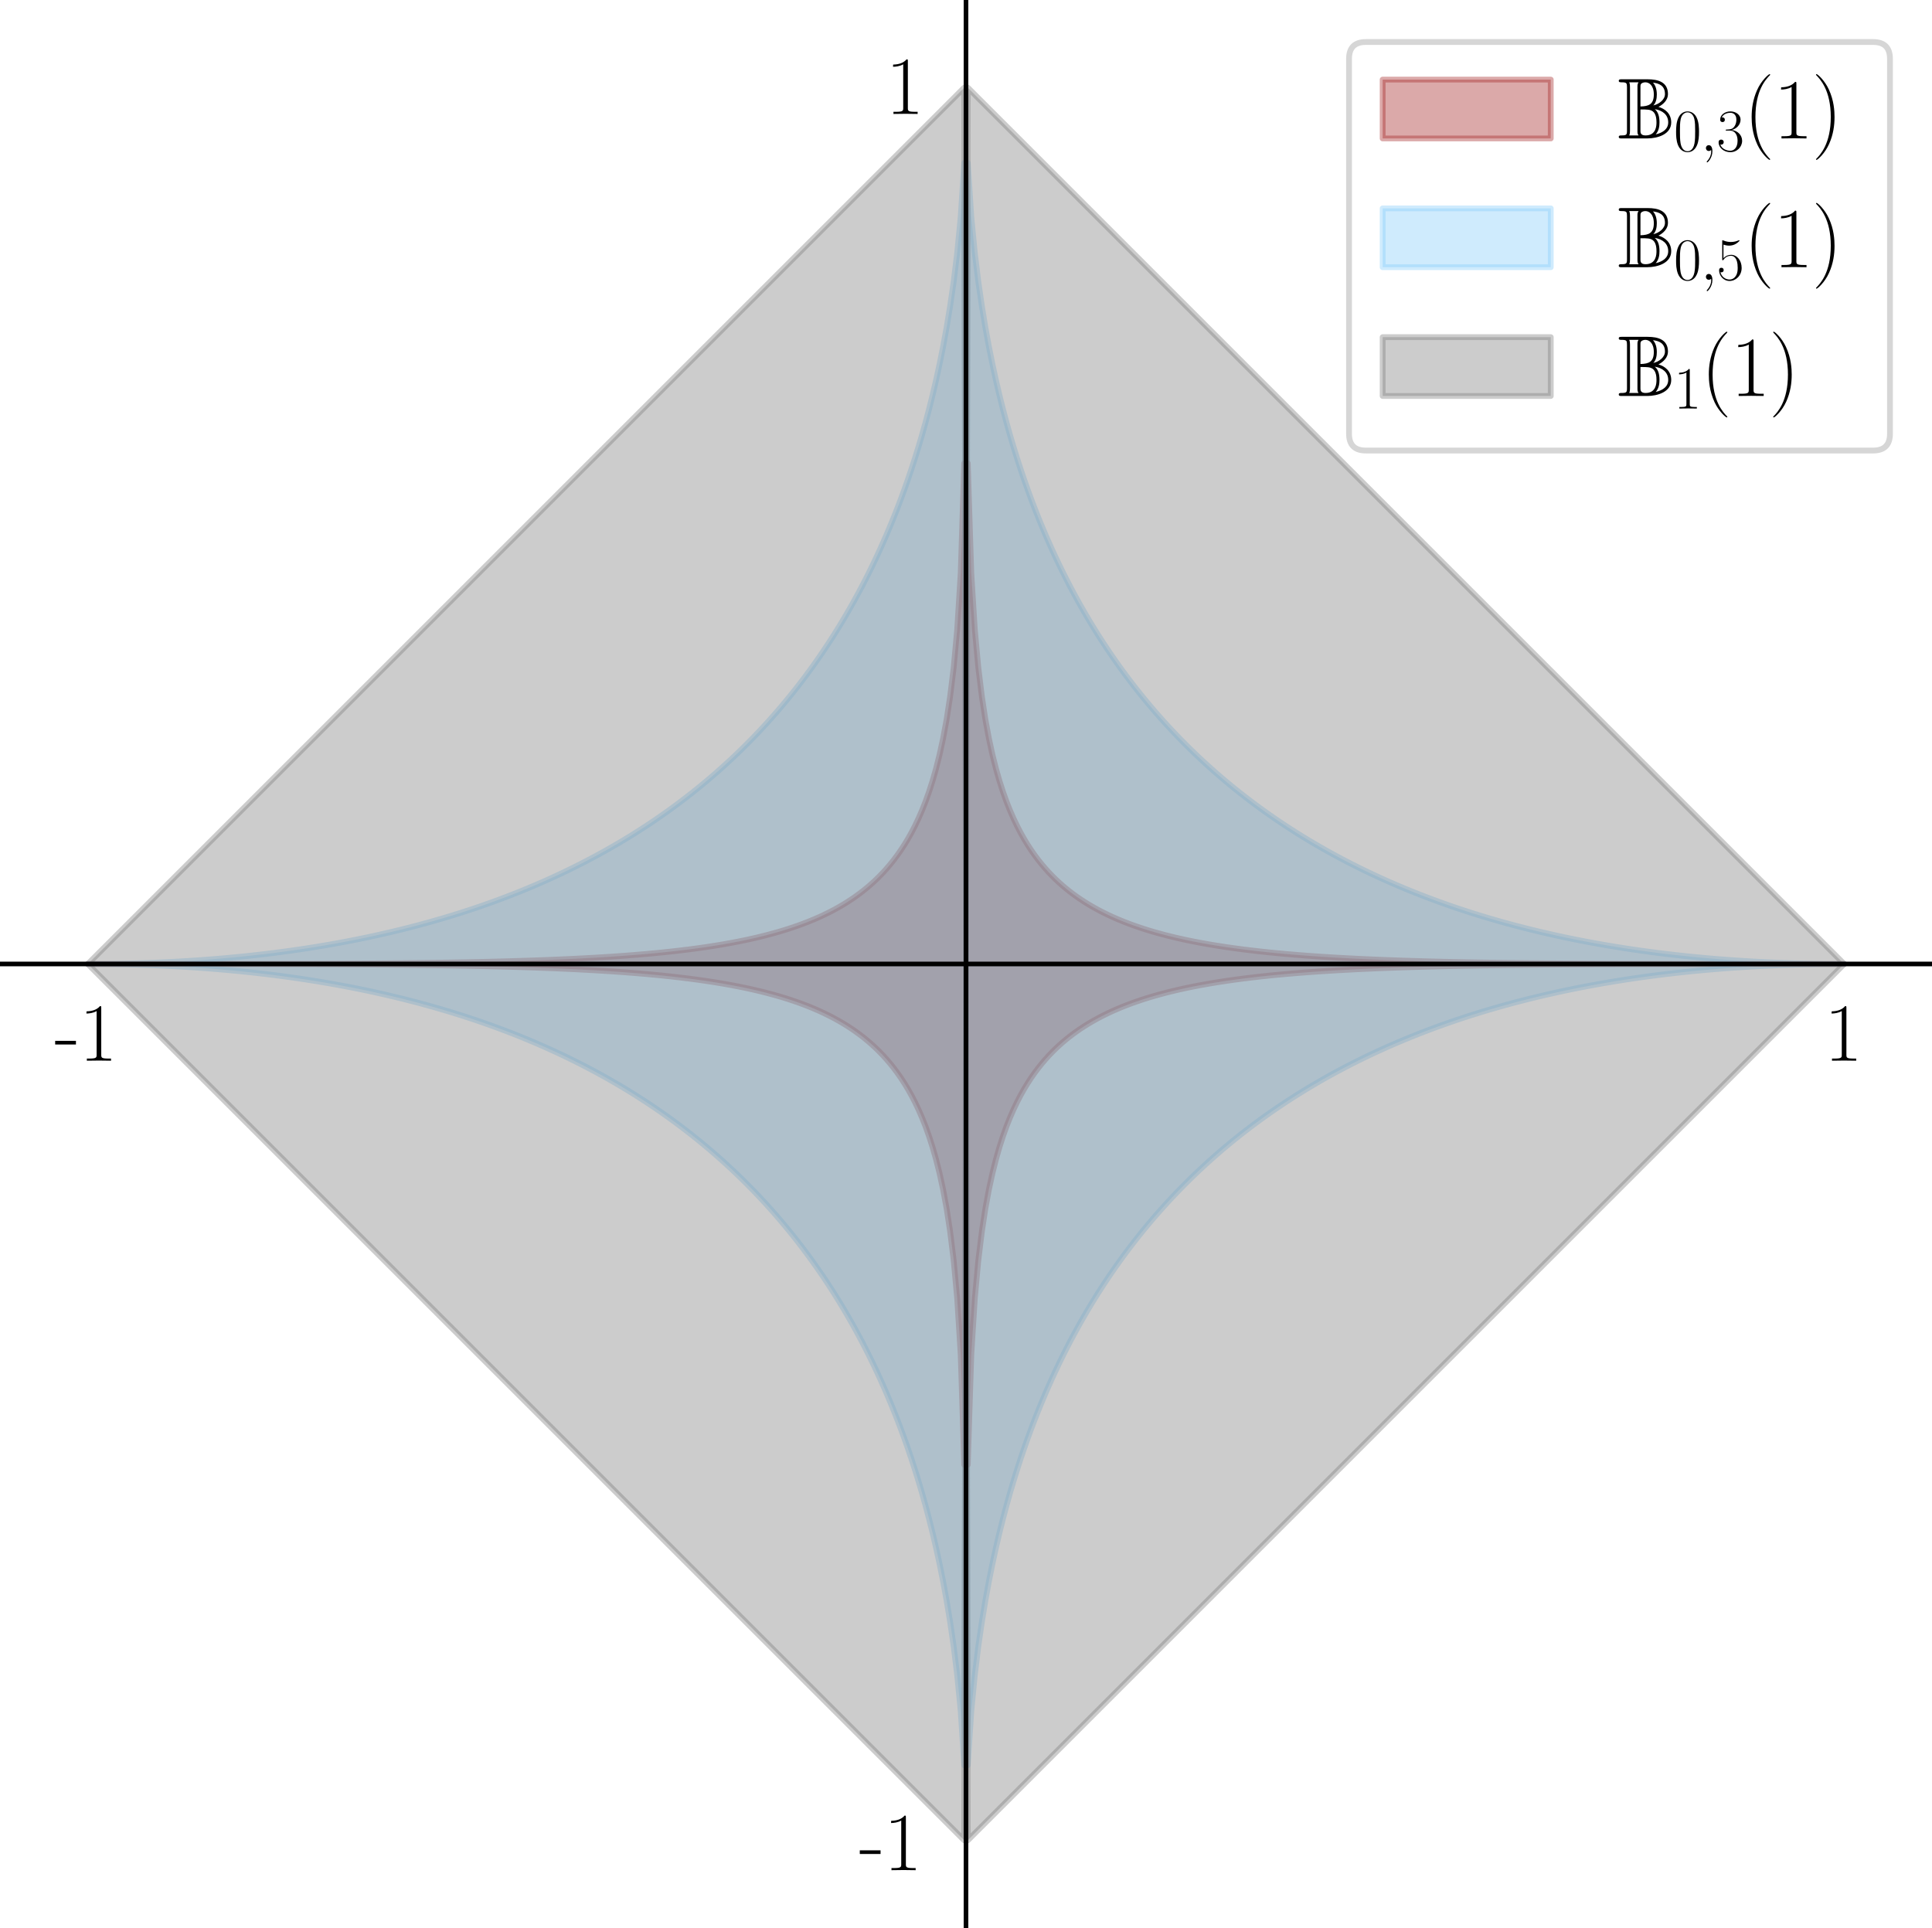 <?xml version="1.0" encoding="utf-8" standalone="no"?>
<!DOCTYPE svg PUBLIC "-//W3C//DTD SVG 1.1//EN"
  "http://www.w3.org/Graphics/SVG/1.1/DTD/svg11.dtd">
<svg xmlns:xlink="http://www.w3.org/1999/xlink" width="333.308pt" height="332.64pt" viewBox="0 0 333.308 332.64" xmlns="http://www.w3.org/2000/svg" version="1.1">
 <defs>
  <style type="text/css">*{stroke-linejoin: round; stroke-linecap: butt}</style>
 </defs>
 <g id="figure_1">
  <g id="patch_1">
   <path d="M 0 332.64 
L 333.308 332.64 
L 333.308 0 
L 0 0 
z
" style="fill: #ffffff"/>
  </g>
  <g id="axes_1">
   <g id="patch_2">
    <path d="M 0 332.64 
L 333.308 332.64 
L 333.308 -0 
L 0 -0 
z
" style="fill: #ffffff"/>
   </g>
   <g id="PolyCollection_1">
    <defs>
     <path id="m1495d804f8" d="M 15.15 -166.32 
L 15.15 -166.32 
L 15.758 -166.32 
L 16.365 -166.32 
L 16.972 -166.32 
L 17.579 -166.32 
L 18.187 -166.32 
L 18.794 -166.32 
L 19.401 -166.32 
L 20.008 -166.32 
L 20.615 -166.32 
L 21.223 -166.32 
L 21.83 -166.32 
L 22.437 -166.32 
L 23.044 -166.32 
L 23.652 -166.32 
L 24.259 -166.32 
L 24.866 -166.32 
L 25.473 -166.32 
L 26.08 -166.32 
L 26.688 -166.321 
L 27.295 -166.321 
L 27.902 -166.321 
L 28.509 -166.321 
L 29.117 -166.321 
L 29.724 -166.321 
L 30.331 -166.321 
L 30.938 -166.322 
L 31.546 -166.322 
L 32.153 -166.322 
L 32.76 -166.322 
L 33.367 -166.323 
L 33.974 -166.323 
L 34.582 -166.323 
L 35.189 -166.324 
L 35.796 -166.324 
L 36.403 -166.325 
L 37.011 -166.325 
L 37.618 -166.326 
L 38.225 -166.326 
L 38.832 -166.327 
L 39.44 -166.327 
L 40.047 -166.328 
L 40.654 -166.329 
L 41.261 -166.33 
L 41.868 -166.331 
L 42.476 -166.331 
L 43.083 -166.332 
L 43.69 -166.333 
L 44.297 -166.334 
L 44.905 -166.335 
L 45.512 -166.337 
L 46.119 -166.338 
L 46.726 -166.339 
L 47.333 -166.341 
L 47.941 -166.342 
L 48.548 -166.344 
L 49.155 -166.345 
L 49.762 -166.347 
L 50.37 -166.349 
L 50.977 -166.35 
L 51.584 -166.352 
L 52.191 -166.354 
L 52.799 -166.356 
L 53.406 -166.359 
L 54.013 -166.361 
L 54.62 -166.363 
L 55.227 -166.366 
L 55.835 -166.369 
L 56.442 -166.371 
L 57.049 -166.374 
L 57.656 -166.377 
L 58.264 -166.38 
L 58.871 -166.384 
L 59.478 -166.387 
L 60.085 -166.391 
L 60.693 -166.394 
L 61.3 -166.398 
L 61.907 -166.402 
L 62.514 -166.406 
L 63.121 -166.411 
L 63.729 -166.415 
L 64.336 -166.42 
L 64.943 -166.425 
L 65.55 -166.43 
L 66.158 -166.435 
L 66.765 -166.44 
L 67.372 -166.446 
L 67.979 -166.452 
L 68.587 -166.458 
L 69.194 -166.464 
L 69.801 -166.47 
L 70.408 -166.477 
L 71.015 -166.484 
L 71.623 -166.491 
L 72.23 -166.499 
L 72.837 -166.506 
L 73.444 -166.514 
L 74.052 -166.522 
L 74.659 -166.531 
L 75.266 -166.54 
L 75.873 -166.549 
L 76.48 -166.558 
L 77.088 -166.568 
L 77.695 -166.578 
L 78.302 -166.588 
L 78.909 -166.599 
L 79.517 -166.61 
L 80.124 -166.621 
L 80.731 -166.633 
L 81.338 -166.645 
L 81.946 -166.657 
L 82.553 -166.67 
L 83.16 -166.683 
L 83.767 -166.697 
L 84.374 -166.711 
L 84.982 -166.726 
L 85.589 -166.741 
L 86.196 -166.756 
L 86.803 -166.772 
L 87.411 -166.789 
L 88.018 -166.806 
L 88.625 -166.824 
L 89.232 -166.842 
L 89.84 -166.86 
L 90.447 -166.879 
L 91.054 -166.899 
L 91.661 -166.919 
L 92.268 -166.94 
L 92.876 -166.962 
L 93.483 -166.984 
L 94.09 -167.007 
L 94.697 -167.031 
L 95.305 -167.055 
L 95.912 -167.08 
L 96.519 -167.106 
L 97.126 -167.133 
L 97.733 -167.16 
L 98.341 -167.188 
L 98.948 -167.217 
L 99.555 -167.247 
L 100.162 -167.278 
L 100.77 -167.309 
L 101.377 -167.342 
L 101.984 -167.376 
L 102.591 -167.41 
L 103.199 -167.446 
L 103.806 -167.482 
L 104.413 -167.52 
L 105.02 -167.559 
L 105.627 -167.599 
L 106.235 -167.64 
L 106.842 -167.683 
L 107.449 -167.726 
L 108.056 -167.771 
L 108.664 -167.818 
L 109.271 -167.865 
L 109.878 -167.914 
L 110.485 -167.965 
L 111.093 -168.017 
L 111.7 -168.07 
L 112.307 -168.126 
L 112.914 -168.182 
L 113.521 -168.241 
L 114.129 -168.301 
L 114.736 -168.364 
L 115.343 -168.428 
L 115.95 -168.494 
L 116.558 -168.562 
L 117.165 -168.632 
L 117.772 -168.704 
L 118.379 -168.778 
L 118.987 -168.855 
L 119.594 -168.934 
L 120.201 -169.015 
L 120.808 -169.1 
L 121.415 -169.186 
L 122.023 -169.276 
L 122.63 -169.368 
L 123.237 -169.463 
L 123.844 -169.561 
L 124.452 -169.662 
L 125.059 -169.767 
L 125.666 -169.875 
L 126.273 -169.986 
L 126.88 -170.101 
L 127.488 -170.22 
L 128.095 -170.343 
L 128.702 -170.47 
L 129.309 -170.601 
L 129.917 -170.737 
L 130.524 -170.877 
L 131.131 -171.022 
L 131.738 -171.172 
L 132.346 -171.327 
L 132.953 -171.488 
L 133.56 -171.654 
L 134.167 -171.826 
L 134.774 -172.005 
L 135.382 -172.189 
L 135.989 -172.381 
L 136.596 -172.58 
L 137.203 -172.786 
L 137.811 -173 
L 138.418 -173.223 
L 139.025 -173.453 
L 139.632 -173.693 
L 140.24 -173.943 
L 140.847 -174.202 
L 141.454 -174.473 
L 142.061 -174.754 
L 142.668 -175.047 
L 143.276 -175.353 
L 143.883 -175.671 
L 144.49 -176.004 
L 145.097 -176.352 
L 145.705 -176.715 
L 146.312 -177.096 
L 146.919 -177.494 
L 147.526 -177.912 
L 148.133 -178.35 
L 148.741 -178.81 
L 149.348 -179.294 
L 149.955 -179.804 
L 150.562 -180.34 
L 151.17 -180.907 
L 151.777 -181.506 
L 152.384 -182.14 
L 152.991 -182.813 
L 153.599 -183.527 
L 154.206 -184.288 
L 154.813 -185.099 
L 155.42 -185.967 
L 156.027 -186.897 
L 156.635 -187.898 
L 157.242 -188.978 
L 157.849 -190.148 
L 158.456 -191.421 
L 159.064 -192.812 
L 159.671 -194.342 
L 160.278 -196.034 
L 160.885 -197.92 
L 161.493 -200.044 
L 162.1 -202.461 
L 162.707 -205.253 
L 163.314 -208.538 
L 163.921 -212.503 
L 164.529 -217.466 
L 165.136 -224.046 
L 165.743 -233.746 
L 166.35 -252.711 
L 166.958 -79.929 
L 167.565 -98.894 
L 168.172 -108.594 
L 168.779 -115.174 
L 169.387 -120.137 
L 169.994 -124.102 
L 170.601 -127.387 
L 171.208 -130.179 
L 171.815 -132.596 
L 172.423 -134.72 
L 173.03 -136.606 
L 173.637 -138.298 
L 174.244 -139.828 
L 174.852 -141.219 
L 175.459 -142.492 
L 176.066 -143.662 
L 176.673 -144.742 
L 177.28 -145.743 
L 177.888 -146.673 
L 178.495 -147.541 
L 179.102 -148.352 
L 179.709 -149.113 
L 180.317 -149.827 
L 180.924 -150.5 
L 181.531 -151.134 
L 182.138 -151.733 
L 182.746 -152.3 
L 183.353 -152.836 
L 183.96 -153.346 
L 184.567 -153.83 
L 185.174 -154.29 
L 185.782 -154.728 
L 186.389 -155.146 
L 186.996 -155.544 
L 187.603 -155.925 
L 188.211 -156.288 
L 188.818 -156.636 
L 189.425 -156.969 
L 190.032 -157.287 
L 190.64 -157.593 
L 191.247 -157.886 
L 191.854 -158.167 
L 192.461 -158.438 
L 193.068 -158.697 
L 193.676 -158.947 
L 194.283 -159.187 
L 194.89 -159.417 
L 195.497 -159.64 
L 196.105 -159.854 
L 196.712 -160.06 
L 197.319 -160.259 
L 197.926 -160.451 
L 198.533 -160.635 
L 199.141 -160.814 
L 199.748 -160.986 
L 200.355 -161.152 
L 200.962 -161.313 
L 201.57 -161.468 
L 202.177 -161.618 
L 202.784 -161.763 
L 203.391 -161.903 
L 203.999 -162.039 
L 204.606 -162.17 
L 205.213 -162.297 
L 205.82 -162.42 
L 206.427 -162.539 
L 207.035 -162.654 
L 207.642 -162.765 
L 208.249 -162.873 
L 208.856 -162.978 
L 209.464 -163.079 
L 210.071 -163.177 
L 210.678 -163.272 
L 211.285 -163.364 
L 211.893 -163.454 
L 212.5 -163.54 
L 213.107 -163.625 
L 213.714 -163.706 
L 214.321 -163.785 
L 214.929 -163.862 
L 215.536 -163.936 
L 216.143 -164.008 
L 216.75 -164.078 
L 217.358 -164.146 
L 217.965 -164.212 
L 218.572 -164.276 
L 219.179 -164.339 
L 219.787 -164.399 
L 220.394 -164.458 
L 221.001 -164.514 
L 221.608 -164.57 
L 222.215 -164.623 
L 222.823 -164.675 
L 223.43 -164.726 
L 224.037 -164.775 
L 224.644 -164.822 
L 225.252 -164.869 
L 225.859 -164.914 
L 226.466 -164.957 
L 227.073 -165 
L 227.68 -165.041 
L 228.288 -165.081 
L 228.895 -165.12 
L 229.502 -165.158 
L 230.109 -165.194 
L 230.717 -165.23 
L 231.324 -165.264 
L 231.931 -165.298 
L 232.538 -165.331 
L 233.146 -165.362 
L 233.753 -165.393 
L 234.36 -165.423 
L 234.967 -165.452 
L 235.574 -165.48 
L 236.182 -165.507 
L 236.789 -165.534 
L 237.396 -165.56 
L 238.003 -165.585 
L 238.611 -165.609 
L 239.218 -165.633 
L 239.825 -165.656 
L 240.432 -165.678 
L 241.04 -165.7 
L 241.647 -165.721 
L 242.254 -165.741 
L 242.861 -165.761 
L 243.468 -165.78 
L 244.076 -165.798 
L 244.683 -165.816 
L 245.29 -165.834 
L 245.897 -165.851 
L 246.505 -165.868 
L 247.112 -165.884 
L 247.719 -165.899 
L 248.326 -165.914 
L 248.933 -165.929 
L 249.541 -165.943 
L 250.148 -165.957 
L 250.755 -165.97 
L 251.362 -165.983 
L 251.97 -165.995 
L 252.577 -166.007 
L 253.184 -166.019 
L 253.791 -166.03 
L 254.399 -166.041 
L 255.006 -166.052 
L 255.613 -166.062 
L 256.22 -166.072 
L 256.827 -166.082 
L 257.435 -166.091 
L 258.042 -166.1 
L 258.649 -166.109 
L 259.256 -166.118 
L 259.864 -166.126 
L 260.471 -166.134 
L 261.078 -166.141 
L 261.685 -166.149 
L 262.293 -166.156 
L 262.9 -166.163 
L 263.507 -166.17 
L 264.114 -166.176 
L 264.721 -166.182 
L 265.329 -166.188 
L 265.936 -166.194 
L 266.543 -166.2 
L 267.15 -166.205 
L 267.758 -166.21 
L 268.365 -166.215 
L 268.972 -166.22 
L 269.579 -166.225 
L 270.187 -166.229 
L 270.794 -166.234 
L 271.401 -166.238 
L 272.008 -166.242 
L 272.615 -166.246 
L 273.223 -166.249 
L 273.83 -166.253 
L 274.437 -166.256 
L 275.044 -166.26 
L 275.652 -166.263 
L 276.259 -166.266 
L 276.866 -166.269 
L 277.473 -166.271 
L 278.08 -166.274 
L 278.688 -166.277 
L 279.295 -166.279 
L 279.902 -166.281 
L 280.509 -166.284 
L 281.117 -166.286 
L 281.724 -166.288 
L 282.331 -166.29 
L 282.938 -166.291 
L 283.546 -166.293 
L 284.153 -166.295 
L 284.76 -166.296 
L 285.367 -166.298 
L 285.974 -166.299 
L 286.582 -166.301 
L 287.189 -166.302 
L 287.796 -166.303 
L 288.403 -166.305 
L 289.011 -166.306 
L 289.618 -166.307 
L 290.225 -166.308 
L 290.832 -166.309 
L 291.44 -166.309 
L 292.047 -166.31 
L 292.654 -166.311 
L 293.261 -166.312 
L 293.868 -166.313 
L 294.476 -166.313 
L 295.083 -166.314 
L 295.69 -166.314 
L 296.297 -166.315 
L 296.905 -166.315 
L 297.512 -166.316 
L 298.119 -166.316 
L 298.726 -166.317 
L 299.333 -166.317 
L 299.941 -166.317 
L 300.548 -166.318 
L 301.155 -166.318 
L 301.762 -166.318 
L 302.37 -166.318 
L 302.977 -166.319 
L 303.584 -166.319 
L 304.191 -166.319 
L 304.799 -166.319 
L 305.406 -166.319 
L 306.013 -166.319 
L 306.62 -166.319 
L 307.227 -166.32 
L 307.835 -166.32 
L 308.442 -166.32 
L 309.049 -166.32 
L 309.656 -166.32 
L 310.264 -166.32 
L 310.871 -166.32 
L 311.478 -166.32 
L 312.085 -166.32 
L 312.693 -166.32 
L 313.3 -166.32 
L 313.907 -166.32 
L 314.514 -166.32 
L 315.121 -166.32 
L 315.729 -166.32 
L 316.336 -166.32 
L 316.943 -166.32 
L 317.55 -166.32 
L 318.158 -166.32 
L 318.158 -166.32 
L 318.158 -166.32 
L 317.55 -166.32 
L 316.943 -166.32 
L 316.336 -166.32 
L 315.729 -166.32 
L 315.121 -166.32 
L 314.514 -166.32 
L 313.907 -166.32 
L 313.3 -166.32 
L 312.693 -166.32 
L 312.085 -166.32 
L 311.478 -166.32 
L 310.871 -166.32 
L 310.264 -166.32 
L 309.656 -166.32 
L 309.049 -166.32 
L 308.442 -166.32 
L 307.835 -166.32 
L 307.227 -166.32 
L 306.62 -166.321 
L 306.013 -166.321 
L 305.406 -166.321 
L 304.799 -166.321 
L 304.191 -166.321 
L 303.584 -166.321 
L 302.977 -166.321 
L 302.37 -166.322 
L 301.762 -166.322 
L 301.155 -166.322 
L 300.548 -166.322 
L 299.941 -166.323 
L 299.333 -166.323 
L 298.726 -166.323 
L 298.119 -166.324 
L 297.512 -166.324 
L 296.905 -166.325 
L 296.297 -166.325 
L 295.69 -166.326 
L 295.083 -166.326 
L 294.476 -166.327 
L 293.868 -166.327 
L 293.261 -166.328 
L 292.654 -166.329 
L 292.047 -166.33 
L 291.44 -166.331 
L 290.832 -166.331 
L 290.225 -166.332 
L 289.618 -166.333 
L 289.011 -166.334 
L 288.403 -166.335 
L 287.796 -166.337 
L 287.189 -166.338 
L 286.582 -166.339 
L 285.974 -166.341 
L 285.367 -166.342 
L 284.76 -166.344 
L 284.153 -166.345 
L 283.546 -166.347 
L 282.938 -166.349 
L 282.331 -166.35 
L 281.724 -166.352 
L 281.117 -166.354 
L 280.509 -166.356 
L 279.902 -166.359 
L 279.295 -166.361 
L 278.688 -166.363 
L 278.08 -166.366 
L 277.473 -166.369 
L 276.866 -166.371 
L 276.259 -166.374 
L 275.652 -166.377 
L 275.044 -166.38 
L 274.437 -166.384 
L 273.83 -166.387 
L 273.223 -166.391 
L 272.615 -166.394 
L 272.008 -166.398 
L 271.401 -166.402 
L 270.794 -166.406 
L 270.187 -166.411 
L 269.579 -166.415 
L 268.972 -166.42 
L 268.365 -166.425 
L 267.758 -166.43 
L 267.15 -166.435 
L 266.543 -166.44 
L 265.936 -166.446 
L 265.329 -166.452 
L 264.721 -166.458 
L 264.114 -166.464 
L 263.507 -166.47 
L 262.9 -166.477 
L 262.293 -166.484 
L 261.685 -166.491 
L 261.078 -166.499 
L 260.471 -166.506 
L 259.864 -166.514 
L 259.256 -166.522 
L 258.649 -166.531 
L 258.042 -166.54 
L 257.435 -166.549 
L 256.827 -166.558 
L 256.22 -166.568 
L 255.613 -166.578 
L 255.006 -166.588 
L 254.399 -166.599 
L 253.791 -166.61 
L 253.184 -166.621 
L 252.577 -166.633 
L 251.97 -166.645 
L 251.362 -166.657 
L 250.755 -166.67 
L 250.148 -166.683 
L 249.541 -166.697 
L 248.933 -166.711 
L 248.326 -166.726 
L 247.719 -166.741 
L 247.112 -166.756 
L 246.505 -166.772 
L 245.897 -166.789 
L 245.29 -166.806 
L 244.683 -166.824 
L 244.076 -166.842 
L 243.468 -166.86 
L 242.861 -166.879 
L 242.254 -166.899 
L 241.647 -166.919 
L 241.04 -166.94 
L 240.432 -166.962 
L 239.825 -166.984 
L 239.218 -167.007 
L 238.611 -167.031 
L 238.003 -167.055 
L 237.396 -167.08 
L 236.789 -167.106 
L 236.182 -167.133 
L 235.574 -167.16 
L 234.967 -167.188 
L 234.36 -167.217 
L 233.753 -167.247 
L 233.146 -167.278 
L 232.538 -167.309 
L 231.931 -167.342 
L 231.324 -167.376 
L 230.717 -167.41 
L 230.109 -167.446 
L 229.502 -167.482 
L 228.895 -167.52 
L 228.288 -167.559 
L 227.68 -167.599 
L 227.073 -167.64 
L 226.466 -167.683 
L 225.859 -167.726 
L 225.252 -167.771 
L 224.644 -167.818 
L 224.037 -167.865 
L 223.43 -167.914 
L 222.823 -167.965 
L 222.215 -168.017 
L 221.608 -168.07 
L 221.001 -168.126 
L 220.394 -168.182 
L 219.787 -168.241 
L 219.179 -168.301 
L 218.572 -168.364 
L 217.965 -168.428 
L 217.358 -168.494 
L 216.75 -168.562 
L 216.143 -168.632 
L 215.536 -168.704 
L 214.929 -168.778 
L 214.321 -168.855 
L 213.714 -168.934 
L 213.107 -169.015 
L 212.5 -169.1 
L 211.893 -169.186 
L 211.285 -169.276 
L 210.678 -169.368 
L 210.071 -169.463 
L 209.464 -169.561 
L 208.856 -169.662 
L 208.249 -169.767 
L 207.642 -169.875 
L 207.035 -169.986 
L 206.427 -170.101 
L 205.82 -170.22 
L 205.213 -170.343 
L 204.606 -170.47 
L 203.999 -170.601 
L 203.391 -170.737 
L 202.784 -170.877 
L 202.177 -171.022 
L 201.57 -171.172 
L 200.962 -171.327 
L 200.355 -171.488 
L 199.748 -171.654 
L 199.141 -171.826 
L 198.533 -172.005 
L 197.926 -172.189 
L 197.319 -172.381 
L 196.712 -172.58 
L 196.105 -172.786 
L 195.497 -173 
L 194.89 -173.223 
L 194.283 -173.453 
L 193.676 -173.693 
L 193.068 -173.943 
L 192.461 -174.202 
L 191.854 -174.473 
L 191.247 -174.754 
L 190.64 -175.047 
L 190.032 -175.353 
L 189.425 -175.671 
L 188.818 -176.004 
L 188.211 -176.352 
L 187.603 -176.715 
L 186.996 -177.096 
L 186.389 -177.494 
L 185.782 -177.912 
L 185.174 -178.35 
L 184.567 -178.81 
L 183.96 -179.294 
L 183.353 -179.804 
L 182.746 -180.34 
L 182.138 -180.907 
L 181.531 -181.506 
L 180.924 -182.14 
L 180.317 -182.813 
L 179.709 -183.527 
L 179.102 -184.288 
L 178.495 -185.099 
L 177.888 -185.967 
L 177.28 -186.897 
L 176.673 -187.898 
L 176.066 -188.978 
L 175.459 -190.148 
L 174.852 -191.421 
L 174.244 -192.812 
L 173.637 -194.342 
L 173.03 -196.034 
L 172.423 -197.92 
L 171.815 -200.044 
L 171.208 -202.461 
L 170.601 -205.253 
L 169.994 -208.538 
L 169.387 -212.503 
L 168.779 -217.466 
L 168.172 -224.046 
L 167.565 -233.746 
L 166.958 -252.711 
L 166.35 -79.929 
L 165.743 -98.894 
L 165.136 -108.594 
L 164.529 -115.174 
L 163.921 -120.137 
L 163.314 -124.102 
L 162.707 -127.387 
L 162.1 -130.179 
L 161.493 -132.596 
L 160.885 -134.72 
L 160.278 -136.606 
L 159.671 -138.298 
L 159.064 -139.828 
L 158.456 -141.219 
L 157.849 -142.492 
L 157.242 -143.662 
L 156.635 -144.742 
L 156.027 -145.743 
L 155.42 -146.673 
L 154.813 -147.541 
L 154.206 -148.352 
L 153.599 -149.113 
L 152.991 -149.827 
L 152.384 -150.5 
L 151.777 -151.134 
L 151.17 -151.733 
L 150.562 -152.3 
L 149.955 -152.836 
L 149.348 -153.346 
L 148.741 -153.83 
L 148.133 -154.29 
L 147.526 -154.728 
L 146.919 -155.146 
L 146.312 -155.544 
L 145.705 -155.925 
L 145.097 -156.288 
L 144.49 -156.636 
L 143.883 -156.969 
L 143.276 -157.287 
L 142.668 -157.593 
L 142.061 -157.886 
L 141.454 -158.167 
L 140.847 -158.438 
L 140.24 -158.697 
L 139.632 -158.947 
L 139.025 -159.187 
L 138.418 -159.417 
L 137.811 -159.64 
L 137.203 -159.854 
L 136.596 -160.06 
L 135.989 -160.259 
L 135.382 -160.451 
L 134.774 -160.635 
L 134.167 -160.814 
L 133.56 -160.986 
L 132.953 -161.152 
L 132.346 -161.313 
L 131.738 -161.468 
L 131.131 -161.618 
L 130.524 -161.763 
L 129.917 -161.903 
L 129.309 -162.039 
L 128.702 -162.17 
L 128.095 -162.297 
L 127.488 -162.42 
L 126.88 -162.539 
L 126.273 -162.654 
L 125.666 -162.765 
L 125.059 -162.873 
L 124.452 -162.978 
L 123.844 -163.079 
L 123.237 -163.177 
L 122.63 -163.272 
L 122.023 -163.364 
L 121.415 -163.454 
L 120.808 -163.54 
L 120.201 -163.625 
L 119.594 -163.706 
L 118.987 -163.785 
L 118.379 -163.862 
L 117.772 -163.936 
L 117.165 -164.008 
L 116.558 -164.078 
L 115.95 -164.146 
L 115.343 -164.212 
L 114.736 -164.276 
L 114.129 -164.339 
L 113.521 -164.399 
L 112.914 -164.458 
L 112.307 -164.514 
L 111.7 -164.57 
L 111.093 -164.623 
L 110.485 -164.675 
L 109.878 -164.726 
L 109.271 -164.775 
L 108.664 -164.822 
L 108.056 -164.869 
L 107.449 -164.914 
L 106.842 -164.957 
L 106.235 -165 
L 105.627 -165.041 
L 105.02 -165.081 
L 104.413 -165.12 
L 103.806 -165.158 
L 103.199 -165.194 
L 102.591 -165.23 
L 101.984 -165.264 
L 101.377 -165.298 
L 100.77 -165.331 
L 100.162 -165.362 
L 99.555 -165.393 
L 98.948 -165.423 
L 98.341 -165.452 
L 97.733 -165.48 
L 97.126 -165.507 
L 96.519 -165.534 
L 95.912 -165.56 
L 95.305 -165.585 
L 94.697 -165.609 
L 94.09 -165.633 
L 93.483 -165.656 
L 92.876 -165.678 
L 92.268 -165.7 
L 91.661 -165.721 
L 91.054 -165.741 
L 90.447 -165.761 
L 89.84 -165.78 
L 89.232 -165.798 
L 88.625 -165.816 
L 88.018 -165.834 
L 87.411 -165.851 
L 86.803 -165.868 
L 86.196 -165.884 
L 85.589 -165.899 
L 84.982 -165.914 
L 84.374 -165.929 
L 83.767 -165.943 
L 83.16 -165.957 
L 82.553 -165.97 
L 81.946 -165.983 
L 81.338 -165.995 
L 80.731 -166.007 
L 80.124 -166.019 
L 79.517 -166.03 
L 78.909 -166.041 
L 78.302 -166.052 
L 77.695 -166.062 
L 77.088 -166.072 
L 76.48 -166.082 
L 75.873 -166.091 
L 75.266 -166.1 
L 74.659 -166.109 
L 74.052 -166.118 
L 73.444 -166.126 
L 72.837 -166.134 
L 72.23 -166.141 
L 71.623 -166.149 
L 71.015 -166.156 
L 70.408 -166.163 
L 69.801 -166.17 
L 69.194 -166.176 
L 68.587 -166.182 
L 67.979 -166.188 
L 67.372 -166.194 
L 66.765 -166.2 
L 66.158 -166.205 
L 65.55 -166.21 
L 64.943 -166.215 
L 64.336 -166.22 
L 63.729 -166.225 
L 63.121 -166.229 
L 62.514 -166.234 
L 61.907 -166.238 
L 61.3 -166.242 
L 60.693 -166.246 
L 60.085 -166.249 
L 59.478 -166.253 
L 58.871 -166.256 
L 58.264 -166.26 
L 57.656 -166.263 
L 57.049 -166.266 
L 56.442 -166.269 
L 55.835 -166.271 
L 55.227 -166.274 
L 54.62 -166.277 
L 54.013 -166.279 
L 53.406 -166.281 
L 52.799 -166.284 
L 52.191 -166.286 
L 51.584 -166.288 
L 50.977 -166.29 
L 50.37 -166.291 
L 49.762 -166.293 
L 49.155 -166.295 
L 48.548 -166.296 
L 47.941 -166.298 
L 47.333 -166.299 
L 46.726 -166.301 
L 46.119 -166.302 
L 45.512 -166.303 
L 44.905 -166.305 
L 44.297 -166.306 
L 43.69 -166.307 
L 43.083 -166.308 
L 42.476 -166.309 
L 41.868 -166.309 
L 41.261 -166.31 
L 40.654 -166.311 
L 40.047 -166.312 
L 39.44 -166.313 
L 38.832 -166.313 
L 38.225 -166.314 
L 37.618 -166.314 
L 37.011 -166.315 
L 36.403 -166.315 
L 35.796 -166.316 
L 35.189 -166.316 
L 34.582 -166.317 
L 33.974 -166.317 
L 33.367 -166.317 
L 32.76 -166.318 
L 32.153 -166.318 
L 31.546 -166.318 
L 30.938 -166.318 
L 30.331 -166.319 
L 29.724 -166.319 
L 29.117 -166.319 
L 28.509 -166.319 
L 27.902 -166.319 
L 27.295 -166.319 
L 26.688 -166.319 
L 26.08 -166.32 
L 25.473 -166.32 
L 24.866 -166.32 
L 24.259 -166.32 
L 23.652 -166.32 
L 23.044 -166.32 
L 22.437 -166.32 
L 21.83 -166.32 
L 21.223 -166.32 
L 20.615 -166.32 
L 20.008 -166.32 
L 19.401 -166.32 
L 18.794 -166.32 
L 18.187 -166.32 
L 17.579 -166.32 
L 16.972 -166.32 
L 16.365 -166.32 
L 15.758 -166.32 
L 15.15 -166.32 
z
" style="stroke: #a52a2a; stroke-opacity: 0.4"/>
    </defs>
    <g clip-path="url(#pd5581d5040)">
     <use xlink:href="#m1495d804f8" x="0" y="332.64" style="fill: #a52a2a; fill-opacity: 0.4; stroke: #a52a2a; stroke-opacity: 0.4"/>
    </g>
   </g>
   <g id="PolyCollection_2">
    <defs>
     <path id="mf85fbf5bdf" d="M 15.15 -166.32 
L 15.15 -166.32 
L 15.758 -166.321 
L 16.365 -166.322 
L 16.972 -166.326 
L 17.579 -166.33 
L 18.187 -166.335 
L 18.794 -166.342 
L 19.401 -166.35 
L 20.008 -166.36 
L 20.615 -166.37 
L 21.223 -166.382 
L 21.83 -166.395 
L 22.437 -166.41 
L 23.044 -166.426 
L 23.652 -166.443 
L 24.259 -166.461 
L 24.866 -166.481 
L 25.473 -166.502 
L 26.08 -166.525 
L 26.688 -166.548 
L 27.295 -166.574 
L 27.902 -166.6 
L 28.509 -166.628 
L 29.117 -166.658 
L 29.724 -166.688 
L 30.331 -166.721 
L 30.938 -166.754 
L 31.546 -166.789 
L 32.153 -166.826 
L 32.76 -166.864 
L 33.367 -166.903 
L 33.974 -166.944 
L 34.582 -166.987 
L 35.189 -167.03 
L 35.796 -167.076 
L 36.403 -167.123 
L 37.011 -167.171 
L 37.618 -167.221 
L 38.225 -167.273 
L 38.832 -167.326 
L 39.44 -167.38 
L 40.047 -167.437 
L 40.654 -167.494 
L 41.261 -167.554 
L 41.868 -167.615 
L 42.476 -167.678 
L 43.083 -167.742 
L 43.69 -167.808 
L 44.297 -167.875 
L 44.905 -167.945 
L 45.512 -168.016 
L 46.119 -168.088 
L 46.726 -168.163 
L 47.333 -168.239 
L 47.941 -168.317 
L 48.548 -168.397 
L 49.155 -168.478 
L 49.762 -168.561 
L 50.37 -168.646 
L 50.977 -168.733 
L 51.584 -168.822 
L 52.191 -168.912 
L 52.799 -169.004 
L 53.406 -169.098 
L 54.013 -169.195 
L 54.62 -169.292 
L 55.227 -169.392 
L 55.835 -169.494 
L 56.442 -169.598 
L 57.049 -169.704 
L 57.656 -169.811 
L 58.264 -169.921 
L 58.871 -170.033 
L 59.478 -170.146 
L 60.085 -170.262 
L 60.693 -170.38 
L 61.3 -170.5 
L 61.907 -170.622 
L 62.514 -170.746 
L 63.121 -170.872 
L 63.729 -171.001 
L 64.336 -171.131 
L 64.943 -171.264 
L 65.55 -171.399 
L 66.158 -171.536 
L 66.765 -171.676 
L 67.372 -171.817 
L 67.979 -171.961 
L 68.587 -172.108 
L 69.194 -172.256 
L 69.801 -172.408 
L 70.408 -172.561 
L 71.015 -172.717 
L 71.623 -172.875 
L 72.23 -173.036 
L 72.837 -173.199 
L 73.444 -173.365 
L 74.052 -173.533 
L 74.659 -173.704 
L 75.266 -173.877 
L 75.873 -174.053 
L 76.48 -174.231 
L 77.088 -174.413 
L 77.695 -174.596 
L 78.302 -174.783 
L 78.909 -174.972 
L 79.517 -175.164 
L 80.124 -175.359 
L 80.731 -175.557 
L 81.338 -175.757 
L 81.946 -175.961 
L 82.553 -176.167 
L 83.16 -176.376 
L 83.767 -176.589 
L 84.374 -176.804 
L 84.982 -177.022 
L 85.589 -177.243 
L 86.196 -177.468 
L 86.803 -177.696 
L 87.411 -177.926 
L 88.018 -178.16 
L 88.625 -178.398 
L 89.232 -178.638 
L 89.84 -178.882 
L 90.447 -179.129 
L 91.054 -179.38 
L 91.661 -179.634 
L 92.268 -179.892 
L 92.876 -180.153 
L 93.483 -180.418 
L 94.09 -180.686 
L 94.697 -180.958 
L 95.305 -181.234 
L 95.912 -181.513 
L 96.519 -181.797 
L 97.126 -182.084 
L 97.733 -182.375 
L 98.341 -182.67 
L 98.948 -182.969 
L 99.555 -183.272 
L 100.162 -183.579 
L 100.77 -183.891 
L 101.377 -184.207 
L 101.984 -184.527 
L 102.591 -184.851 
L 103.199 -185.18 
L 103.806 -185.513 
L 104.413 -185.851 
L 105.02 -186.193 
L 105.627 -186.541 
L 106.235 -186.893 
L 106.842 -187.249 
L 107.449 -187.611 
L 108.056 -187.978 
L 108.664 -188.349 
L 109.271 -188.726 
L 109.878 -189.108 
L 110.485 -189.496 
L 111.093 -189.888 
L 111.7 -190.287 
L 112.307 -190.69 
L 112.914 -191.1 
L 113.521 -191.515 
L 114.129 -191.936 
L 114.736 -192.363 
L 115.343 -192.796 
L 115.95 -193.236 
L 116.558 -193.681 
L 117.165 -194.133 
L 117.772 -194.592 
L 118.379 -195.057 
L 118.987 -195.529 
L 119.594 -196.008 
L 120.201 -196.493 
L 120.808 -196.986 
L 121.415 -197.487 
L 122.023 -197.995 
L 122.63 -198.51 
L 123.237 -199.033 
L 123.844 -199.564 
L 124.452 -200.103 
L 125.059 -200.651 
L 125.666 -201.207 
L 126.273 -201.771 
L 126.88 -202.345 
L 127.488 -202.927 
L 128.095 -203.519 
L 128.702 -204.12 
L 129.309 -204.731 
L 129.917 -205.352 
L 130.524 -205.983 
L 131.131 -206.624 
L 131.738 -207.277 
L 132.346 -207.94 
L 132.953 -208.614 
L 133.56 -209.3 
L 134.167 -209.998 
L 134.774 -210.709 
L 135.382 -211.432 
L 135.989 -212.167 
L 136.596 -212.917 
L 137.203 -213.68 
L 137.811 -214.457 
L 138.418 -215.249 
L 139.025 -216.056 
L 139.632 -216.878 
L 140.24 -217.717 
L 140.847 -218.573 
L 141.454 -219.445 
L 142.061 -220.336 
L 142.668 -221.246 
L 143.276 -222.174 
L 143.883 -223.123 
L 144.49 -224.093 
L 145.097 -225.084 
L 145.705 -226.098 
L 146.312 -227.136 
L 146.919 -228.198 
L 147.526 -229.287 
L 148.133 -230.402 
L 148.741 -231.546 
L 149.348 -232.72 
L 149.955 -233.926 
L 150.562 -235.164 
L 151.17 -236.438 
L 151.777 -237.749 
L 152.384 -239.1 
L 152.991 -240.493 
L 153.599 -241.931 
L 154.206 -243.417 
L 154.813 -244.955 
L 155.42 -246.548 
L 156.027 -248.202 
L 156.635 -249.921 
L 157.242 -251.712 
L 157.849 -253.582 
L 158.456 -255.538 
L 159.064 -257.592 
L 159.671 -259.754 
L 160.278 -262.039 
L 160.885 -264.466 
L 161.493 -267.057 
L 162.1 -269.843 
L 162.707 -272.863 
L 163.314 -276.175 
L 163.921 -279.863 
L 164.529 -284.061 
L 165.136 -289.011 
L 165.743 -295.24 
L 166.35 -304.563 
L 166.958 -28.077 
L 167.565 -37.4 
L 168.172 -43.629 
L 168.779 -48.579 
L 169.387 -52.777 
L 169.994 -56.465 
L 170.601 -59.777 
L 171.208 -62.797 
L 171.815 -65.583 
L 172.423 -68.174 
L 173.03 -70.601 
L 173.637 -72.886 
L 174.244 -75.048 
L 174.852 -77.102 
L 175.459 -79.058 
L 176.066 -80.928 
L 176.673 -82.719 
L 177.28 -84.438 
L 177.888 -86.092 
L 178.495 -87.685 
L 179.102 -89.223 
L 179.709 -90.709 
L 180.317 -92.147 
L 180.924 -93.54 
L 181.531 -94.891 
L 182.138 -96.202 
L 182.746 -97.476 
L 183.353 -98.714 
L 183.96 -99.92 
L 184.567 -101.094 
L 185.174 -102.238 
L 185.782 -103.353 
L 186.389 -104.442 
L 186.996 -105.504 
L 187.603 -106.542 
L 188.211 -107.556 
L 188.818 -108.547 
L 189.425 -109.517 
L 190.032 -110.466 
L 190.64 -111.394 
L 191.247 -112.304 
L 191.854 -113.195 
L 192.461 -114.067 
L 193.068 -114.923 
L 193.676 -115.762 
L 194.283 -116.584 
L 194.89 -117.391 
L 195.497 -118.183 
L 196.105 -118.96 
L 196.712 -119.723 
L 197.319 -120.473 
L 197.926 -121.208 
L 198.533 -121.931 
L 199.141 -122.642 
L 199.748 -123.34 
L 200.355 -124.026 
L 200.962 -124.7 
L 201.57 -125.363 
L 202.177 -126.016 
L 202.784 -126.657 
L 203.391 -127.288 
L 203.999 -127.909 
L 204.606 -128.52 
L 205.213 -129.121 
L 205.82 -129.713 
L 206.427 -130.295 
L 207.035 -130.869 
L 207.642 -131.433 
L 208.249 -131.989 
L 208.856 -132.537 
L 209.464 -133.076 
L 210.071 -133.607 
L 210.678 -134.13 
L 211.285 -134.645 
L 211.893 -135.153 
L 212.5 -135.654 
L 213.107 -136.147 
L 213.714 -136.632 
L 214.321 -137.111 
L 214.929 -137.583 
L 215.536 -138.048 
L 216.143 -138.507 
L 216.75 -138.959 
L 217.358 -139.404 
L 217.965 -139.844 
L 218.572 -140.277 
L 219.179 -140.704 
L 219.787 -141.125 
L 220.394 -141.54 
L 221.001 -141.95 
L 221.608 -142.353 
L 222.215 -142.752 
L 222.823 -143.144 
L 223.43 -143.532 
L 224.037 -143.914 
L 224.644 -144.291 
L 225.252 -144.662 
L 225.859 -145.029 
L 226.466 -145.391 
L 227.073 -145.747 
L 227.68 -146.099 
L 228.288 -146.447 
L 228.895 -146.789 
L 229.502 -147.127 
L 230.109 -147.46 
L 230.717 -147.789 
L 231.324 -148.113 
L 231.931 -148.433 
L 232.538 -148.749 
L 233.146 -149.061 
L 233.753 -149.368 
L 234.36 -149.671 
L 234.967 -149.97 
L 235.574 -150.265 
L 236.182 -150.556 
L 236.789 -150.843 
L 237.396 -151.127 
L 238.003 -151.406 
L 238.611 -151.682 
L 239.218 -151.954 
L 239.825 -152.222 
L 240.432 -152.487 
L 241.04 -152.748 
L 241.647 -153.006 
L 242.254 -153.26 
L 242.861 -153.511 
L 243.468 -153.758 
L 244.076 -154.002 
L 244.683 -154.242 
L 245.29 -154.48 
L 245.897 -154.714 
L 246.505 -154.944 
L 247.112 -155.172 
L 247.719 -155.397 
L 248.326 -155.618 
L 248.933 -155.836 
L 249.541 -156.051 
L 250.148 -156.264 
L 250.755 -156.473 
L 251.362 -156.679 
L 251.97 -156.883 
L 252.577 -157.083 
L 253.184 -157.281 
L 253.791 -157.476 
L 254.399 -157.668 
L 255.006 -157.857 
L 255.613 -158.044 
L 256.22 -158.227 
L 256.827 -158.409 
L 257.435 -158.587 
L 258.042 -158.763 
L 258.649 -158.936 
L 259.256 -159.107 
L 259.864 -159.275 
L 260.471 -159.441 
L 261.078 -159.604 
L 261.685 -159.765 
L 262.293 -159.923 
L 262.9 -160.079 
L 263.507 -160.232 
L 264.114 -160.384 
L 264.721 -160.532 
L 265.329 -160.679 
L 265.936 -160.823 
L 266.543 -160.964 
L 267.15 -161.104 
L 267.758 -161.241 
L 268.365 -161.376 
L 268.972 -161.509 
L 269.579 -161.639 
L 270.187 -161.768 
L 270.794 -161.894 
L 271.401 -162.018 
L 272.008 -162.14 
L 272.615 -162.26 
L 273.223 -162.378 
L 273.83 -162.494 
L 274.437 -162.607 
L 275.044 -162.719 
L 275.652 -162.829 
L 276.259 -162.936 
L 276.866 -163.042 
L 277.473 -163.146 
L 278.08 -163.248 
L 278.688 -163.348 
L 279.295 -163.445 
L 279.902 -163.542 
L 280.509 -163.636 
L 281.117 -163.728 
L 281.724 -163.818 
L 282.331 -163.907 
L 282.938 -163.994 
L 283.546 -164.079 
L 284.153 -164.162 
L 284.76 -164.243 
L 285.367 -164.323 
L 285.974 -164.401 
L 286.582 -164.477 
L 287.189 -164.552 
L 287.796 -164.624 
L 288.403 -164.695 
L 289.011 -164.765 
L 289.618 -164.832 
L 290.225 -164.898 
L 290.832 -164.962 
L 291.44 -165.025 
L 292.047 -165.086 
L 292.654 -165.146 
L 293.261 -165.203 
L 293.868 -165.26 
L 294.476 -165.314 
L 295.083 -165.367 
L 295.69 -165.419 
L 296.297 -165.469 
L 296.905 -165.517 
L 297.512 -165.564 
L 298.119 -165.61 
L 298.726 -165.653 
L 299.333 -165.696 
L 299.941 -165.737 
L 300.548 -165.776 
L 301.155 -165.814 
L 301.762 -165.851 
L 302.37 -165.886 
L 302.977 -165.919 
L 303.584 -165.952 
L 304.191 -165.982 
L 304.799 -166.012 
L 305.406 -166.04 
L 306.013 -166.066 
L 306.62 -166.092 
L 307.227 -166.115 
L 307.835 -166.138 
L 308.442 -166.159 
L 309.049 -166.179 
L 309.656 -166.197 
L 310.264 -166.214 
L 310.871 -166.23 
L 311.478 -166.245 
L 312.085 -166.258 
L 312.693 -166.27 
L 313.3 -166.28 
L 313.907 -166.29 
L 314.514 -166.298 
L 315.121 -166.305 
L 315.729 -166.31 
L 316.336 -166.314 
L 316.943 -166.318 
L 317.55 -166.319 
L 318.158 -166.32 
L 318.158 -166.32 
L 318.158 -166.32 
L 317.55 -166.321 
L 316.943 -166.322 
L 316.336 -166.326 
L 315.729 -166.33 
L 315.121 -166.335 
L 314.514 -166.342 
L 313.907 -166.35 
L 313.3 -166.36 
L 312.693 -166.37 
L 312.085 -166.382 
L 311.478 -166.395 
L 310.871 -166.41 
L 310.264 -166.426 
L 309.656 -166.443 
L 309.049 -166.461 
L 308.442 -166.481 
L 307.835 -166.502 
L 307.227 -166.525 
L 306.62 -166.548 
L 306.013 -166.574 
L 305.406 -166.6 
L 304.799 -166.628 
L 304.191 -166.658 
L 303.584 -166.688 
L 302.977 -166.721 
L 302.37 -166.754 
L 301.762 -166.789 
L 301.155 -166.826 
L 300.548 -166.864 
L 299.941 -166.903 
L 299.333 -166.944 
L 298.726 -166.987 
L 298.119 -167.03 
L 297.512 -167.076 
L 296.905 -167.123 
L 296.297 -167.171 
L 295.69 -167.221 
L 295.083 -167.273 
L 294.476 -167.326 
L 293.868 -167.38 
L 293.261 -167.437 
L 292.654 -167.494 
L 292.047 -167.554 
L 291.44 -167.615 
L 290.832 -167.678 
L 290.225 -167.742 
L 289.618 -167.808 
L 289.011 -167.875 
L 288.403 -167.945 
L 287.796 -168.016 
L 287.189 -168.088 
L 286.582 -168.163 
L 285.974 -168.239 
L 285.367 -168.317 
L 284.76 -168.397 
L 284.153 -168.478 
L 283.546 -168.561 
L 282.938 -168.646 
L 282.331 -168.733 
L 281.724 -168.822 
L 281.117 -168.912 
L 280.509 -169.004 
L 279.902 -169.098 
L 279.295 -169.195 
L 278.688 -169.292 
L 278.08 -169.392 
L 277.473 -169.494 
L 276.866 -169.598 
L 276.259 -169.704 
L 275.652 -169.811 
L 275.044 -169.921 
L 274.437 -170.033 
L 273.83 -170.146 
L 273.223 -170.262 
L 272.615 -170.38 
L 272.008 -170.5 
L 271.401 -170.622 
L 270.794 -170.746 
L 270.187 -170.872 
L 269.579 -171.001 
L 268.972 -171.131 
L 268.365 -171.264 
L 267.758 -171.399 
L 267.15 -171.536 
L 266.543 -171.676 
L 265.936 -171.817 
L 265.329 -171.961 
L 264.721 -172.108 
L 264.114 -172.256 
L 263.507 -172.408 
L 262.9 -172.561 
L 262.293 -172.717 
L 261.685 -172.875 
L 261.078 -173.036 
L 260.471 -173.199 
L 259.864 -173.365 
L 259.256 -173.533 
L 258.649 -173.704 
L 258.042 -173.877 
L 257.435 -174.053 
L 256.827 -174.231 
L 256.22 -174.413 
L 255.613 -174.596 
L 255.006 -174.783 
L 254.399 -174.972 
L 253.791 -175.164 
L 253.184 -175.359 
L 252.577 -175.557 
L 251.97 -175.757 
L 251.362 -175.961 
L 250.755 -176.167 
L 250.148 -176.376 
L 249.541 -176.589 
L 248.933 -176.804 
L 248.326 -177.022 
L 247.719 -177.243 
L 247.112 -177.468 
L 246.505 -177.696 
L 245.897 -177.926 
L 245.29 -178.16 
L 244.683 -178.398 
L 244.076 -178.638 
L 243.468 -178.882 
L 242.861 -179.129 
L 242.254 -179.38 
L 241.647 -179.634 
L 241.04 -179.892 
L 240.432 -180.153 
L 239.825 -180.418 
L 239.218 -180.686 
L 238.611 -180.958 
L 238.003 -181.234 
L 237.396 -181.513 
L 236.789 -181.797 
L 236.182 -182.084 
L 235.574 -182.375 
L 234.967 -182.67 
L 234.36 -182.969 
L 233.753 -183.272 
L 233.146 -183.579 
L 232.538 -183.891 
L 231.931 -184.207 
L 231.324 -184.527 
L 230.717 -184.851 
L 230.109 -185.18 
L 229.502 -185.513 
L 228.895 -185.851 
L 228.288 -186.193 
L 227.68 -186.541 
L 227.073 -186.893 
L 226.466 -187.249 
L 225.859 -187.611 
L 225.252 -187.978 
L 224.644 -188.349 
L 224.037 -188.726 
L 223.43 -189.108 
L 222.823 -189.496 
L 222.215 -189.888 
L 221.608 -190.287 
L 221.001 -190.69 
L 220.394 -191.1 
L 219.787 -191.515 
L 219.179 -191.936 
L 218.572 -192.363 
L 217.965 -192.796 
L 217.358 -193.236 
L 216.75 -193.681 
L 216.143 -194.133 
L 215.536 -194.592 
L 214.929 -195.057 
L 214.321 -195.529 
L 213.714 -196.008 
L 213.107 -196.493 
L 212.5 -196.986 
L 211.893 -197.487 
L 211.285 -197.995 
L 210.678 -198.51 
L 210.071 -199.033 
L 209.464 -199.564 
L 208.856 -200.103 
L 208.249 -200.651 
L 207.642 -201.207 
L 207.035 -201.771 
L 206.427 -202.345 
L 205.82 -202.927 
L 205.213 -203.519 
L 204.606 -204.12 
L 203.999 -204.731 
L 203.391 -205.352 
L 202.784 -205.983 
L 202.177 -206.624 
L 201.57 -207.277 
L 200.962 -207.94 
L 200.355 -208.614 
L 199.748 -209.3 
L 199.141 -209.998 
L 198.533 -210.709 
L 197.926 -211.432 
L 197.319 -212.167 
L 196.712 -212.917 
L 196.105 -213.68 
L 195.497 -214.457 
L 194.89 -215.249 
L 194.283 -216.056 
L 193.676 -216.878 
L 193.068 -217.717 
L 192.461 -218.573 
L 191.854 -219.445 
L 191.247 -220.336 
L 190.64 -221.246 
L 190.032 -222.174 
L 189.425 -223.123 
L 188.818 -224.093 
L 188.211 -225.084 
L 187.603 -226.098 
L 186.996 -227.136 
L 186.389 -228.198 
L 185.782 -229.287 
L 185.174 -230.402 
L 184.567 -231.546 
L 183.96 -232.72 
L 183.353 -233.926 
L 182.746 -235.164 
L 182.138 -236.438 
L 181.531 -237.749 
L 180.924 -239.1 
L 180.317 -240.493 
L 179.709 -241.931 
L 179.102 -243.417 
L 178.495 -244.955 
L 177.888 -246.548 
L 177.28 -248.202 
L 176.673 -249.921 
L 176.066 -251.712 
L 175.459 -253.582 
L 174.852 -255.538 
L 174.244 -257.592 
L 173.637 -259.754 
L 173.03 -262.039 
L 172.423 -264.466 
L 171.815 -267.057 
L 171.208 -269.843 
L 170.601 -272.863 
L 169.994 -276.175 
L 169.387 -279.863 
L 168.779 -284.061 
L 168.172 -289.011 
L 167.565 -295.24 
L 166.958 -304.563 
L 166.35 -28.077 
L 165.743 -37.4 
L 165.136 -43.629 
L 164.529 -48.579 
L 163.921 -52.777 
L 163.314 -56.465 
L 162.707 -59.777 
L 162.1 -62.797 
L 161.493 -65.583 
L 160.885 -68.174 
L 160.278 -70.601 
L 159.671 -72.886 
L 159.064 -75.048 
L 158.456 -77.102 
L 157.849 -79.058 
L 157.242 -80.928 
L 156.635 -82.719 
L 156.027 -84.438 
L 155.42 -86.092 
L 154.813 -87.685 
L 154.206 -89.223 
L 153.599 -90.709 
L 152.991 -92.147 
L 152.384 -93.54 
L 151.777 -94.891 
L 151.17 -96.202 
L 150.562 -97.476 
L 149.955 -98.714 
L 149.348 -99.92 
L 148.741 -101.094 
L 148.133 -102.238 
L 147.526 -103.353 
L 146.919 -104.442 
L 146.312 -105.504 
L 145.705 -106.542 
L 145.097 -107.556 
L 144.49 -108.547 
L 143.883 -109.517 
L 143.276 -110.466 
L 142.668 -111.394 
L 142.061 -112.304 
L 141.454 -113.195 
L 140.847 -114.067 
L 140.24 -114.923 
L 139.632 -115.762 
L 139.025 -116.584 
L 138.418 -117.391 
L 137.811 -118.183 
L 137.203 -118.96 
L 136.596 -119.723 
L 135.989 -120.473 
L 135.382 -121.208 
L 134.774 -121.931 
L 134.167 -122.642 
L 133.56 -123.34 
L 132.953 -124.026 
L 132.346 -124.7 
L 131.738 -125.363 
L 131.131 -126.016 
L 130.524 -126.657 
L 129.917 -127.288 
L 129.309 -127.909 
L 128.702 -128.52 
L 128.095 -129.121 
L 127.488 -129.713 
L 126.88 -130.295 
L 126.273 -130.869 
L 125.666 -131.433 
L 125.059 -131.989 
L 124.452 -132.537 
L 123.844 -133.076 
L 123.237 -133.607 
L 122.63 -134.13 
L 122.023 -134.645 
L 121.415 -135.153 
L 120.808 -135.654 
L 120.201 -136.147 
L 119.594 -136.632 
L 118.987 -137.111 
L 118.379 -137.583 
L 117.772 -138.048 
L 117.165 -138.507 
L 116.558 -138.959 
L 115.95 -139.404 
L 115.343 -139.844 
L 114.736 -140.277 
L 114.129 -140.704 
L 113.521 -141.125 
L 112.914 -141.54 
L 112.307 -141.95 
L 111.7 -142.353 
L 111.093 -142.752 
L 110.485 -143.144 
L 109.878 -143.532 
L 109.271 -143.914 
L 108.664 -144.291 
L 108.056 -144.662 
L 107.449 -145.029 
L 106.842 -145.391 
L 106.235 -145.747 
L 105.627 -146.099 
L 105.02 -146.447 
L 104.413 -146.789 
L 103.806 -147.127 
L 103.199 -147.46 
L 102.591 -147.789 
L 101.984 -148.113 
L 101.377 -148.433 
L 100.77 -148.749 
L 100.162 -149.061 
L 99.555 -149.368 
L 98.948 -149.671 
L 98.341 -149.97 
L 97.733 -150.265 
L 97.126 -150.556 
L 96.519 -150.843 
L 95.912 -151.127 
L 95.305 -151.406 
L 94.697 -151.682 
L 94.09 -151.954 
L 93.483 -152.222 
L 92.876 -152.487 
L 92.268 -152.748 
L 91.661 -153.006 
L 91.054 -153.26 
L 90.447 -153.511 
L 89.84 -153.758 
L 89.232 -154.002 
L 88.625 -154.242 
L 88.018 -154.48 
L 87.411 -154.714 
L 86.803 -154.944 
L 86.196 -155.172 
L 85.589 -155.397 
L 84.982 -155.618 
L 84.374 -155.836 
L 83.767 -156.051 
L 83.16 -156.264 
L 82.553 -156.473 
L 81.946 -156.679 
L 81.338 -156.883 
L 80.731 -157.083 
L 80.124 -157.281 
L 79.517 -157.476 
L 78.909 -157.668 
L 78.302 -157.857 
L 77.695 -158.044 
L 77.088 -158.227 
L 76.48 -158.409 
L 75.873 -158.587 
L 75.266 -158.763 
L 74.659 -158.936 
L 74.052 -159.107 
L 73.444 -159.275 
L 72.837 -159.441 
L 72.23 -159.604 
L 71.623 -159.765 
L 71.015 -159.923 
L 70.408 -160.079 
L 69.801 -160.232 
L 69.194 -160.384 
L 68.587 -160.532 
L 67.979 -160.679 
L 67.372 -160.823 
L 66.765 -160.964 
L 66.158 -161.104 
L 65.55 -161.241 
L 64.943 -161.376 
L 64.336 -161.509 
L 63.729 -161.639 
L 63.121 -161.768 
L 62.514 -161.894 
L 61.907 -162.018 
L 61.3 -162.14 
L 60.693 -162.26 
L 60.085 -162.378 
L 59.478 -162.494 
L 58.871 -162.607 
L 58.264 -162.719 
L 57.656 -162.829 
L 57.049 -162.936 
L 56.442 -163.042 
L 55.835 -163.146 
L 55.227 -163.248 
L 54.62 -163.348 
L 54.013 -163.445 
L 53.406 -163.542 
L 52.799 -163.636 
L 52.191 -163.728 
L 51.584 -163.818 
L 50.977 -163.907 
L 50.37 -163.994 
L 49.762 -164.079 
L 49.155 -164.162 
L 48.548 -164.243 
L 47.941 -164.323 
L 47.333 -164.401 
L 46.726 -164.477 
L 46.119 -164.552 
L 45.512 -164.624 
L 44.905 -164.695 
L 44.297 -164.765 
L 43.69 -164.832 
L 43.083 -164.898 
L 42.476 -164.962 
L 41.868 -165.025 
L 41.261 -165.086 
L 40.654 -165.146 
L 40.047 -165.203 
L 39.44 -165.26 
L 38.832 -165.314 
L 38.225 -165.367 
L 37.618 -165.419 
L 37.011 -165.469 
L 36.403 -165.517 
L 35.796 -165.564 
L 35.189 -165.61 
L 34.582 -165.653 
L 33.974 -165.696 
L 33.367 -165.737 
L 32.76 -165.776 
L 32.153 -165.814 
L 31.546 -165.851 
L 30.938 -165.886 
L 30.331 -165.919 
L 29.724 -165.952 
L 29.117 -165.982 
L 28.509 -166.012 
L 27.902 -166.04 
L 27.295 -166.066 
L 26.688 -166.092 
L 26.08 -166.115 
L 25.473 -166.138 
L 24.866 -166.159 
L 24.259 -166.179 
L 23.652 -166.197 
L 23.044 -166.214 
L 22.437 -166.23 
L 21.83 -166.245 
L 21.223 -166.258 
L 20.615 -166.27 
L 20.008 -166.28 
L 19.401 -166.29 
L 18.794 -166.298 
L 18.187 -166.305 
L 17.579 -166.31 
L 16.972 -166.314 
L 16.365 -166.318 
L 15.758 -166.319 
L 15.15 -166.32 
z
" style="stroke: #87cefa; stroke-opacity: 0.4"/>
    </defs>
    <g clip-path="url(#pd5581d5040)">
     <use xlink:href="#mf85fbf5bdf" x="0" y="332.64" style="fill: #87cefa; fill-opacity: 0.4; stroke: #87cefa; stroke-opacity: 0.4"/>
    </g>
   </g>
   <g id="PolyCollection_3">
    <defs>
     <path id="m30fa21a202" d="M 15.15 -166.32 
L 15.15 -166.32 
L 15.758 -166.927 
L 16.365 -167.534 
L 16.972 -168.142 
L 17.579 -168.749 
L 18.187 -169.356 
L 18.794 -169.963 
L 19.401 -170.571 
L 20.008 -171.178 
L 20.615 -171.785 
L 21.223 -172.392 
L 21.83 -173 
L 22.437 -173.607 
L 23.044 -174.214 
L 23.652 -174.821 
L 24.259 -175.428 
L 24.866 -176.036 
L 25.473 -176.643 
L 26.08 -177.25 
L 26.688 -177.857 
L 27.295 -178.465 
L 27.902 -179.072 
L 28.509 -179.679 
L 29.117 -180.286 
L 29.724 -180.893 
L 30.331 -181.501 
L 30.938 -182.108 
L 31.546 -182.715 
L 32.153 -183.322 
L 32.76 -183.93 
L 33.367 -184.537 
L 33.974 -185.144 
L 34.582 -185.751 
L 35.189 -186.359 
L 35.796 -186.966 
L 36.403 -187.573 
L 37.011 -188.18 
L 37.618 -188.787 
L 38.225 -189.395 
L 38.832 -190.002 
L 39.44 -190.609 
L 40.047 -191.216 
L 40.654 -191.824 
L 41.261 -192.431 
L 41.868 -193.038 
L 42.476 -193.645 
L 43.083 -194.253 
L 43.69 -194.86 
L 44.297 -195.467 
L 44.905 -196.074 
L 45.512 -196.681 
L 46.119 -197.289 
L 46.726 -197.896 
L 47.333 -198.503 
L 47.941 -199.11 
L 48.548 -199.718 
L 49.155 -200.325 
L 49.762 -200.932 
L 50.37 -201.539 
L 50.977 -202.147 
L 51.584 -202.754 
L 52.191 -203.361 
L 52.799 -203.968 
L 53.406 -204.575 
L 54.013 -205.183 
L 54.62 -205.79 
L 55.227 -206.397 
L 55.835 -207.004 
L 56.442 -207.612 
L 57.049 -208.219 
L 57.656 -208.826 
L 58.264 -209.433 
L 58.871 -210.04 
L 59.478 -210.648 
L 60.085 -211.255 
L 60.693 -211.862 
L 61.3 -212.469 
L 61.907 -213.077 
L 62.514 -213.684 
L 63.121 -214.291 
L 63.729 -214.898 
L 64.336 -215.506 
L 64.943 -216.113 
L 65.55 -216.72 
L 66.158 -217.327 
L 66.765 -217.934 
L 67.372 -218.542 
L 67.979 -219.149 
L 68.587 -219.756 
L 69.194 -220.363 
L 69.801 -220.971 
L 70.408 -221.578 
L 71.015 -222.185 
L 71.623 -222.792 
L 72.23 -223.4 
L 72.837 -224.007 
L 73.444 -224.614 
L 74.052 -225.221 
L 74.659 -225.828 
L 75.266 -226.436 
L 75.873 -227.043 
L 76.48 -227.65 
L 77.088 -228.257 
L 77.695 -228.865 
L 78.302 -229.472 
L 78.909 -230.079 
L 79.517 -230.686 
L 80.124 -231.293 
L 80.731 -231.901 
L 81.338 -232.508 
L 81.946 -233.115 
L 82.553 -233.722 
L 83.16 -234.33 
L 83.767 -234.937 
L 84.374 -235.544 
L 84.982 -236.151 
L 85.589 -236.759 
L 86.196 -237.366 
L 86.803 -237.973 
L 87.411 -238.58 
L 88.018 -239.187 
L 88.625 -239.795 
L 89.232 -240.402 
L 89.84 -241.009 
L 90.447 -241.616 
L 91.054 -242.224 
L 91.661 -242.831 
L 92.268 -243.438 
L 92.876 -244.045 
L 93.483 -244.653 
L 94.09 -245.26 
L 94.697 -245.867 
L 95.305 -246.474 
L 95.912 -247.081 
L 96.519 -247.689 
L 97.126 -248.296 
L 97.733 -248.903 
L 98.341 -249.51 
L 98.948 -250.118 
L 99.555 -250.725 
L 100.162 -251.332 
L 100.77 -251.939 
L 101.377 -252.547 
L 101.984 -253.154 
L 102.591 -253.761 
L 103.199 -254.368 
L 103.806 -254.975 
L 104.413 -255.583 
L 105.02 -256.19 
L 105.627 -256.797 
L 106.235 -257.404 
L 106.842 -258.012 
L 107.449 -258.619 
L 108.056 -259.226 
L 108.664 -259.833 
L 109.271 -260.44 
L 109.878 -261.048 
L 110.485 -261.655 
L 111.093 -262.262 
L 111.7 -262.869 
L 112.307 -263.477 
L 112.914 -264.084 
L 113.521 -264.691 
L 114.129 -265.298 
L 114.736 -265.906 
L 115.343 -266.513 
L 115.95 -267.12 
L 116.558 -267.727 
L 117.165 -268.334 
L 117.772 -268.942 
L 118.379 -269.549 
L 118.987 -270.156 
L 119.594 -270.763 
L 120.201 -271.371 
L 120.808 -271.978 
L 121.415 -272.585 
L 122.023 -273.192 
L 122.63 -273.8 
L 123.237 -274.407 
L 123.844 -275.014 
L 124.452 -275.621 
L 125.059 -276.228 
L 125.666 -276.836 
L 126.273 -277.443 
L 126.88 -278.05 
L 127.488 -278.657 
L 128.095 -279.265 
L 128.702 -279.872 
L 129.309 -280.479 
L 129.917 -281.086 
L 130.524 -281.693 
L 131.131 -282.301 
L 131.738 -282.908 
L 132.346 -283.515 
L 132.953 -284.122 
L 133.56 -284.73 
L 134.167 -285.337 
L 134.774 -285.944 
L 135.382 -286.551 
L 135.989 -287.159 
L 136.596 -287.766 
L 137.203 -288.373 
L 137.811 -288.98 
L 138.418 -289.587 
L 139.025 -290.195 
L 139.632 -290.802 
L 140.24 -291.409 
L 140.847 -292.016 
L 141.454 -292.624 
L 142.061 -293.231 
L 142.668 -293.838 
L 143.276 -294.445 
L 143.883 -295.053 
L 144.49 -295.66 
L 145.097 -296.267 
L 145.705 -296.874 
L 146.312 -297.481 
L 146.919 -298.089 
L 147.526 -298.696 
L 148.133 -299.303 
L 148.741 -299.91 
L 149.348 -300.518 
L 149.955 -301.125 
L 150.562 -301.732 
L 151.17 -302.339 
L 151.777 -302.947 
L 152.384 -303.554 
L 152.991 -304.161 
L 153.599 -304.768 
L 154.206 -305.375 
L 154.813 -305.983 
L 155.42 -306.59 
L 156.027 -307.197 
L 156.635 -307.804 
L 157.242 -308.412 
L 157.849 -309.019 
L 158.456 -309.626 
L 159.064 -310.233 
L 159.671 -310.84 
L 160.278 -311.448 
L 160.885 -312.055 
L 161.493 -312.662 
L 162.1 -313.269 
L 162.707 -313.877 
L 163.314 -314.484 
L 163.921 -315.091 
L 164.529 -315.698 
L 165.136 -316.306 
L 165.743 -316.913 
L 166.35 -317.52 
L 166.958 -15.12 
L 167.565 -15.727 
L 168.172 -16.334 
L 168.779 -16.942 
L 169.387 -17.549 
L 169.994 -18.156 
L 170.601 -18.763 
L 171.208 -19.371 
L 171.815 -19.978 
L 172.423 -20.585 
L 173.03 -21.192 
L 173.637 -21.8 
L 174.244 -22.407 
L 174.852 -23.014 
L 175.459 -23.621 
L 176.066 -24.228 
L 176.673 -24.836 
L 177.28 -25.443 
L 177.888 -26.05 
L 178.495 -26.657 
L 179.102 -27.265 
L 179.709 -27.872 
L 180.317 -28.479 
L 180.924 -29.086 
L 181.531 -29.693 
L 182.138 -30.301 
L 182.746 -30.908 
L 183.353 -31.515 
L 183.96 -32.122 
L 184.567 -32.73 
L 185.174 -33.337 
L 185.782 -33.944 
L 186.389 -34.551 
L 186.996 -35.159 
L 187.603 -35.766 
L 188.211 -36.373 
L 188.818 -36.98 
L 189.425 -37.587 
L 190.032 -38.195 
L 190.64 -38.802 
L 191.247 -39.409 
L 191.854 -40.016 
L 192.461 -40.624 
L 193.068 -41.231 
L 193.676 -41.838 
L 194.283 -42.445 
L 194.89 -43.053 
L 195.497 -43.66 
L 196.105 -44.267 
L 196.712 -44.874 
L 197.319 -45.481 
L 197.926 -46.089 
L 198.533 -46.696 
L 199.141 -47.303 
L 199.748 -47.91 
L 200.355 -48.518 
L 200.962 -49.125 
L 201.57 -49.732 
L 202.177 -50.339 
L 202.784 -50.947 
L 203.391 -51.554 
L 203.999 -52.161 
L 204.606 -52.768 
L 205.213 -53.375 
L 205.82 -53.983 
L 206.427 -54.59 
L 207.035 -55.197 
L 207.642 -55.804 
L 208.249 -56.412 
L 208.856 -57.019 
L 209.464 -57.626 
L 210.071 -58.233 
L 210.678 -58.84 
L 211.285 -59.448 
L 211.893 -60.055 
L 212.5 -60.662 
L 213.107 -61.269 
L 213.714 -61.877 
L 214.321 -62.484 
L 214.929 -63.091 
L 215.536 -63.698 
L 216.143 -64.306 
L 216.75 -64.913 
L 217.358 -65.52 
L 217.965 -66.127 
L 218.572 -66.734 
L 219.179 -67.342 
L 219.787 -67.949 
L 220.394 -68.556 
L 221.001 -69.163 
L 221.608 -69.771 
L 222.215 -70.378 
L 222.823 -70.985 
L 223.43 -71.592 
L 224.037 -72.2 
L 224.644 -72.807 
L 225.252 -73.414 
L 225.859 -74.021 
L 226.466 -74.628 
L 227.073 -75.236 
L 227.68 -75.843 
L 228.288 -76.45 
L 228.895 -77.057 
L 229.502 -77.665 
L 230.109 -78.272 
L 230.717 -78.879 
L 231.324 -79.486 
L 231.931 -80.093 
L 232.538 -80.701 
L 233.146 -81.308 
L 233.753 -81.915 
L 234.36 -82.522 
L 234.967 -83.13 
L 235.574 -83.737 
L 236.182 -84.344 
L 236.789 -84.951 
L 237.396 -85.559 
L 238.003 -86.166 
L 238.611 -86.773 
L 239.218 -87.38 
L 239.825 -87.987 
L 240.432 -88.595 
L 241.04 -89.202 
L 241.647 -89.809 
L 242.254 -90.416 
L 242.861 -91.024 
L 243.468 -91.631 
L 244.076 -92.238 
L 244.683 -92.845 
L 245.29 -93.453 
L 245.897 -94.06 
L 246.505 -94.667 
L 247.112 -95.274 
L 247.719 -95.881 
L 248.326 -96.489 
L 248.933 -97.096 
L 249.541 -97.703 
L 250.148 -98.31 
L 250.755 -98.918 
L 251.362 -99.525 
L 251.97 -100.132 
L 252.577 -100.739 
L 253.184 -101.347 
L 253.791 -101.954 
L 254.399 -102.561 
L 255.006 -103.168 
L 255.613 -103.775 
L 256.22 -104.383 
L 256.827 -104.99 
L 257.435 -105.597 
L 258.042 -106.204 
L 258.649 -106.812 
L 259.256 -107.419 
L 259.864 -108.026 
L 260.471 -108.633 
L 261.078 -109.24 
L 261.685 -109.848 
L 262.293 -110.455 
L 262.9 -111.062 
L 263.507 -111.669 
L 264.114 -112.277 
L 264.721 -112.884 
L 265.329 -113.491 
L 265.936 -114.098 
L 266.543 -114.706 
L 267.15 -115.313 
L 267.758 -115.92 
L 268.365 -116.527 
L 268.972 -117.134 
L 269.579 -117.742 
L 270.187 -118.349 
L 270.794 -118.956 
L 271.401 -119.563 
L 272.008 -120.171 
L 272.615 -120.778 
L 273.223 -121.385 
L 273.83 -121.992 
L 274.437 -122.6 
L 275.044 -123.207 
L 275.652 -123.814 
L 276.259 -124.421 
L 276.866 -125.028 
L 277.473 -125.636 
L 278.08 -126.243 
L 278.688 -126.85 
L 279.295 -127.457 
L 279.902 -128.065 
L 280.509 -128.672 
L 281.117 -129.279 
L 281.724 -129.886 
L 282.331 -130.493 
L 282.938 -131.101 
L 283.546 -131.708 
L 284.153 -132.315 
L 284.76 -132.922 
L 285.367 -133.53 
L 285.974 -134.137 
L 286.582 -134.744 
L 287.189 -135.351 
L 287.796 -135.959 
L 288.403 -136.566 
L 289.011 -137.173 
L 289.618 -137.78 
L 290.225 -138.387 
L 290.832 -138.995 
L 291.44 -139.602 
L 292.047 -140.209 
L 292.654 -140.816 
L 293.261 -141.424 
L 293.868 -142.031 
L 294.476 -142.638 
L 295.083 -143.245 
L 295.69 -143.853 
L 296.297 -144.46 
L 296.905 -145.067 
L 297.512 -145.674 
L 298.119 -146.281 
L 298.726 -146.889 
L 299.333 -147.496 
L 299.941 -148.103 
L 300.548 -148.71 
L 301.155 -149.318 
L 301.762 -149.925 
L 302.37 -150.532 
L 302.977 -151.139 
L 303.584 -151.747 
L 304.191 -152.354 
L 304.799 -152.961 
L 305.406 -153.568 
L 306.013 -154.175 
L 306.62 -154.783 
L 307.227 -155.39 
L 307.835 -155.997 
L 308.442 -156.604 
L 309.049 -157.212 
L 309.656 -157.819 
L 310.264 -158.426 
L 310.871 -159.033 
L 311.478 -159.64 
L 312.085 -160.248 
L 312.693 -160.855 
L 313.3 -161.462 
L 313.907 -162.069 
L 314.514 -162.677 
L 315.121 -163.284 
L 315.729 -163.891 
L 316.336 -164.498 
L 316.943 -165.106 
L 317.55 -165.713 
L 318.158 -166.32 
L 318.158 -166.32 
L 318.158 -166.32 
L 317.55 -166.927 
L 316.943 -167.534 
L 316.336 -168.142 
L 315.729 -168.749 
L 315.121 -169.356 
L 314.514 -169.963 
L 313.907 -170.571 
L 313.3 -171.178 
L 312.693 -171.785 
L 312.085 -172.392 
L 311.478 -173 
L 310.871 -173.607 
L 310.264 -174.214 
L 309.656 -174.821 
L 309.049 -175.428 
L 308.442 -176.036 
L 307.835 -176.643 
L 307.227 -177.25 
L 306.62 -177.857 
L 306.013 -178.465 
L 305.406 -179.072 
L 304.799 -179.679 
L 304.191 -180.286 
L 303.584 -180.893 
L 302.977 -181.501 
L 302.37 -182.108 
L 301.762 -182.715 
L 301.155 -183.322 
L 300.548 -183.93 
L 299.941 -184.537 
L 299.333 -185.144 
L 298.726 -185.751 
L 298.119 -186.359 
L 297.512 -186.966 
L 296.905 -187.573 
L 296.297 -188.18 
L 295.69 -188.787 
L 295.083 -189.395 
L 294.476 -190.002 
L 293.868 -190.609 
L 293.261 -191.216 
L 292.654 -191.824 
L 292.047 -192.431 
L 291.44 -193.038 
L 290.832 -193.645 
L 290.225 -194.253 
L 289.618 -194.86 
L 289.011 -195.467 
L 288.403 -196.074 
L 287.796 -196.681 
L 287.189 -197.289 
L 286.582 -197.896 
L 285.974 -198.503 
L 285.367 -199.11 
L 284.76 -199.718 
L 284.153 -200.325 
L 283.546 -200.932 
L 282.938 -201.539 
L 282.331 -202.147 
L 281.724 -202.754 
L 281.117 -203.361 
L 280.509 -203.968 
L 279.902 -204.575 
L 279.295 -205.183 
L 278.688 -205.79 
L 278.08 -206.397 
L 277.473 -207.004 
L 276.866 -207.612 
L 276.259 -208.219 
L 275.652 -208.826 
L 275.044 -209.433 
L 274.437 -210.04 
L 273.83 -210.648 
L 273.223 -211.255 
L 272.615 -211.862 
L 272.008 -212.469 
L 271.401 -213.077 
L 270.794 -213.684 
L 270.187 -214.291 
L 269.579 -214.898 
L 268.972 -215.506 
L 268.365 -216.113 
L 267.758 -216.72 
L 267.15 -217.327 
L 266.543 -217.934 
L 265.936 -218.542 
L 265.329 -219.149 
L 264.721 -219.756 
L 264.114 -220.363 
L 263.507 -220.971 
L 262.9 -221.578 
L 262.293 -222.185 
L 261.685 -222.792 
L 261.078 -223.4 
L 260.471 -224.007 
L 259.864 -224.614 
L 259.256 -225.221 
L 258.649 -225.828 
L 258.042 -226.436 
L 257.435 -227.043 
L 256.827 -227.65 
L 256.22 -228.257 
L 255.613 -228.865 
L 255.006 -229.472 
L 254.399 -230.079 
L 253.791 -230.686 
L 253.184 -231.293 
L 252.577 -231.901 
L 251.97 -232.508 
L 251.362 -233.115 
L 250.755 -233.722 
L 250.148 -234.33 
L 249.541 -234.937 
L 248.933 -235.544 
L 248.326 -236.151 
L 247.719 -236.759 
L 247.112 -237.366 
L 246.505 -237.973 
L 245.897 -238.58 
L 245.29 -239.187 
L 244.683 -239.795 
L 244.076 -240.402 
L 243.468 -241.009 
L 242.861 -241.616 
L 242.254 -242.224 
L 241.647 -242.831 
L 241.04 -243.438 
L 240.432 -244.045 
L 239.825 -244.653 
L 239.218 -245.26 
L 238.611 -245.867 
L 238.003 -246.474 
L 237.396 -247.081 
L 236.789 -247.689 
L 236.182 -248.296 
L 235.574 -248.903 
L 234.967 -249.51 
L 234.36 -250.118 
L 233.753 -250.725 
L 233.146 -251.332 
L 232.538 -251.939 
L 231.931 -252.547 
L 231.324 -253.154 
L 230.717 -253.761 
L 230.109 -254.368 
L 229.502 -254.975 
L 228.895 -255.583 
L 228.288 -256.19 
L 227.68 -256.797 
L 227.073 -257.404 
L 226.466 -258.012 
L 225.859 -258.619 
L 225.252 -259.226 
L 224.644 -259.833 
L 224.037 -260.44 
L 223.43 -261.048 
L 222.823 -261.655 
L 222.215 -262.262 
L 221.608 -262.869 
L 221.001 -263.477 
L 220.394 -264.084 
L 219.787 -264.691 
L 219.179 -265.298 
L 218.572 -265.906 
L 217.965 -266.513 
L 217.358 -267.12 
L 216.75 -267.727 
L 216.143 -268.334 
L 215.536 -268.942 
L 214.929 -269.549 
L 214.321 -270.156 
L 213.714 -270.763 
L 213.107 -271.371 
L 212.5 -271.978 
L 211.893 -272.585 
L 211.285 -273.192 
L 210.678 -273.8 
L 210.071 -274.407 
L 209.464 -275.014 
L 208.856 -275.621 
L 208.249 -276.228 
L 207.642 -276.836 
L 207.035 -277.443 
L 206.427 -278.05 
L 205.82 -278.657 
L 205.213 -279.265 
L 204.606 -279.872 
L 203.999 -280.479 
L 203.391 -281.086 
L 202.784 -281.693 
L 202.177 -282.301 
L 201.57 -282.908 
L 200.962 -283.515 
L 200.355 -284.122 
L 199.748 -284.73 
L 199.141 -285.337 
L 198.533 -285.944 
L 197.926 -286.551 
L 197.319 -287.159 
L 196.712 -287.766 
L 196.105 -288.373 
L 195.497 -288.98 
L 194.89 -289.587 
L 194.283 -290.195 
L 193.676 -290.802 
L 193.068 -291.409 
L 192.461 -292.016 
L 191.854 -292.624 
L 191.247 -293.231 
L 190.64 -293.838 
L 190.032 -294.445 
L 189.425 -295.053 
L 188.818 -295.66 
L 188.211 -296.267 
L 187.603 -296.874 
L 186.996 -297.481 
L 186.389 -298.089 
L 185.782 -298.696 
L 185.174 -299.303 
L 184.567 -299.91 
L 183.96 -300.518 
L 183.353 -301.125 
L 182.746 -301.732 
L 182.138 -302.339 
L 181.531 -302.947 
L 180.924 -303.554 
L 180.317 -304.161 
L 179.709 -304.768 
L 179.102 -305.375 
L 178.495 -305.983 
L 177.888 -306.59 
L 177.28 -307.197 
L 176.673 -307.804 
L 176.066 -308.412 
L 175.459 -309.019 
L 174.852 -309.626 
L 174.244 -310.233 
L 173.637 -310.84 
L 173.03 -311.448 
L 172.423 -312.055 
L 171.815 -312.662 
L 171.208 -313.269 
L 170.601 -313.877 
L 169.994 -314.484 
L 169.387 -315.091 
L 168.779 -315.698 
L 168.172 -316.306 
L 167.565 -316.913 
L 166.958 -317.52 
L 166.35 -15.12 
L 165.743 -15.727 
L 165.136 -16.334 
L 164.529 -16.942 
L 163.921 -17.549 
L 163.314 -18.156 
L 162.707 -18.763 
L 162.1 -19.371 
L 161.493 -19.978 
L 160.885 -20.585 
L 160.278 -21.192 
L 159.671 -21.8 
L 159.064 -22.407 
L 158.456 -23.014 
L 157.849 -23.621 
L 157.242 -24.228 
L 156.635 -24.836 
L 156.027 -25.443 
L 155.42 -26.05 
L 154.813 -26.657 
L 154.206 -27.265 
L 153.599 -27.872 
L 152.991 -28.479 
L 152.384 -29.086 
L 151.777 -29.693 
L 151.17 -30.301 
L 150.562 -30.908 
L 149.955 -31.515 
L 149.348 -32.122 
L 148.741 -32.73 
L 148.133 -33.337 
L 147.526 -33.944 
L 146.919 -34.551 
L 146.312 -35.159 
L 145.705 -35.766 
L 145.097 -36.373 
L 144.49 -36.98 
L 143.883 -37.587 
L 143.276 -38.195 
L 142.668 -38.802 
L 142.061 -39.409 
L 141.454 -40.016 
L 140.847 -40.624 
L 140.24 -41.231 
L 139.632 -41.838 
L 139.025 -42.445 
L 138.418 -43.053 
L 137.811 -43.66 
L 137.203 -44.267 
L 136.596 -44.874 
L 135.989 -45.481 
L 135.382 -46.089 
L 134.774 -46.696 
L 134.167 -47.303 
L 133.56 -47.91 
L 132.953 -48.518 
L 132.346 -49.125 
L 131.738 -49.732 
L 131.131 -50.339 
L 130.524 -50.947 
L 129.917 -51.554 
L 129.309 -52.161 
L 128.702 -52.768 
L 128.095 -53.375 
L 127.488 -53.983 
L 126.88 -54.59 
L 126.273 -55.197 
L 125.666 -55.804 
L 125.059 -56.412 
L 124.452 -57.019 
L 123.844 -57.626 
L 123.237 -58.233 
L 122.63 -58.84 
L 122.023 -59.448 
L 121.415 -60.055 
L 120.808 -60.662 
L 120.201 -61.269 
L 119.594 -61.877 
L 118.987 -62.484 
L 118.379 -63.091 
L 117.772 -63.698 
L 117.165 -64.306 
L 116.558 -64.913 
L 115.95 -65.52 
L 115.343 -66.127 
L 114.736 -66.734 
L 114.129 -67.342 
L 113.521 -67.949 
L 112.914 -68.556 
L 112.307 -69.163 
L 111.7 -69.771 
L 111.093 -70.378 
L 110.485 -70.985 
L 109.878 -71.592 
L 109.271 -72.2 
L 108.664 -72.807 
L 108.056 -73.414 
L 107.449 -74.021 
L 106.842 -74.628 
L 106.235 -75.236 
L 105.627 -75.843 
L 105.02 -76.45 
L 104.413 -77.057 
L 103.806 -77.665 
L 103.199 -78.272 
L 102.591 -78.879 
L 101.984 -79.486 
L 101.377 -80.093 
L 100.77 -80.701 
L 100.162 -81.308 
L 99.555 -81.915 
L 98.948 -82.522 
L 98.341 -83.13 
L 97.733 -83.737 
L 97.126 -84.344 
L 96.519 -84.951 
L 95.912 -85.559 
L 95.305 -86.166 
L 94.697 -86.773 
L 94.09 -87.38 
L 93.483 -87.987 
L 92.876 -88.595 
L 92.268 -89.202 
L 91.661 -89.809 
L 91.054 -90.416 
L 90.447 -91.024 
L 89.84 -91.631 
L 89.232 -92.238 
L 88.625 -92.845 
L 88.018 -93.453 
L 87.411 -94.06 
L 86.803 -94.667 
L 86.196 -95.274 
L 85.589 -95.881 
L 84.982 -96.489 
L 84.374 -97.096 
L 83.767 -97.703 
L 83.16 -98.31 
L 82.553 -98.918 
L 81.946 -99.525 
L 81.338 -100.132 
L 80.731 -100.739 
L 80.124 -101.347 
L 79.517 -101.954 
L 78.909 -102.561 
L 78.302 -103.168 
L 77.695 -103.775 
L 77.088 -104.383 
L 76.48 -104.99 
L 75.873 -105.597 
L 75.266 -106.204 
L 74.659 -106.812 
L 74.052 -107.419 
L 73.444 -108.026 
L 72.837 -108.633 
L 72.23 -109.24 
L 71.623 -109.848 
L 71.015 -110.455 
L 70.408 -111.062 
L 69.801 -111.669 
L 69.194 -112.277 
L 68.587 -112.884 
L 67.979 -113.491 
L 67.372 -114.098 
L 66.765 -114.706 
L 66.158 -115.313 
L 65.55 -115.92 
L 64.943 -116.527 
L 64.336 -117.134 
L 63.729 -117.742 
L 63.121 -118.349 
L 62.514 -118.956 
L 61.907 -119.563 
L 61.3 -120.171 
L 60.693 -120.778 
L 60.085 -121.385 
L 59.478 -121.992 
L 58.871 -122.6 
L 58.264 -123.207 
L 57.656 -123.814 
L 57.049 -124.421 
L 56.442 -125.028 
L 55.835 -125.636 
L 55.227 -126.243 
L 54.62 -126.85 
L 54.013 -127.457 
L 53.406 -128.065 
L 52.799 -128.672 
L 52.191 -129.279 
L 51.584 -129.886 
L 50.977 -130.493 
L 50.37 -131.101 
L 49.762 -131.708 
L 49.155 -132.315 
L 48.548 -132.922 
L 47.941 -133.53 
L 47.333 -134.137 
L 46.726 -134.744 
L 46.119 -135.351 
L 45.512 -135.959 
L 44.905 -136.566 
L 44.297 -137.173 
L 43.69 -137.78 
L 43.083 -138.387 
L 42.476 -138.995 
L 41.868 -139.602 
L 41.261 -140.209 
L 40.654 -140.816 
L 40.047 -141.424 
L 39.44 -142.031 
L 38.832 -142.638 
L 38.225 -143.245 
L 37.618 -143.853 
L 37.011 -144.46 
L 36.403 -145.067 
L 35.796 -145.674 
L 35.189 -146.281 
L 34.582 -146.889 
L 33.974 -147.496 
L 33.367 -148.103 
L 32.76 -148.71 
L 32.153 -149.318 
L 31.546 -149.925 
L 30.938 -150.532 
L 30.331 -151.139 
L 29.724 -151.747 
L 29.117 -152.354 
L 28.509 -152.961 
L 27.902 -153.568 
L 27.295 -154.175 
L 26.688 -154.783 
L 26.08 -155.39 
L 25.473 -155.997 
L 24.866 -156.604 
L 24.259 -157.212 
L 23.652 -157.819 
L 23.044 -158.426 
L 22.437 -159.033 
L 21.83 -159.64 
L 21.223 -160.248 
L 20.615 -160.855 
L 20.008 -161.462 
L 19.401 -162.069 
L 18.794 -162.677 
L 18.187 -163.284 
L 17.579 -163.891 
L 16.972 -164.498 
L 16.365 -165.106 
L 15.758 -165.713 
L 15.15 -166.32 
z
" style="stroke: #808080; stroke-opacity: 0.4"/>
    </defs>
    <g clip-path="url(#pd5581d5040)">
     <use xlink:href="#m30fa21a202" x="0" y="332.64" style="fill: #808080; fill-opacity: 0.4; stroke: #808080; stroke-opacity: 0.4"/>
    </g>
   </g>
   <g id="matplotlib.axis_1">
    <g id="xtick_1">
     <g id="text_1">
      <!-- -1 -->
      <g transform="translate(9.46 183.006) scale(0.14 -0.14)">
       <defs>
        <path id="CMR17-2d" d="M 1632 1254 
L 1632 1536 
L 26 1536 
L 26 1254 
L 1632 1254 
z
" transform="scale(0.016)"/>
        <path id="CMR17-31" d="M 1702 4083 
C 1702 4217 1696 4224 1606 4224 
C 1357 3927 979 3833 621 3820 
C 602 3820 570 3820 563 3808 
C 557 3795 557 3782 557 3648 
C 755 3648 1088 3686 1344 3839 
L 1344 467 
C 1344 243 1331 166 781 166 
L 589 166 
L 589 0 
C 896 6 1216 12 1523 12 
C 1830 12 2150 6 2458 0 
L 2458 166 
L 2266 166 
C 1715 166 1702 236 1702 467 
L 1702 4083 
z
" transform="scale(0.016)"/>
       </defs>
       <use xlink:href="#CMR17-2d" transform="scale(0.996)"/>
       <use xlink:href="#CMR17-31" transform="translate(30.076 0) scale(0.996)"/>
      </g>
     </g>
    </g>
    <g id="xtick_2">
     <g id="text_2">
      <!-- 1 -->
      <g transform="translate(314.743 183.006) scale(0.14 -0.14)">
       <use xlink:href="#CMR17-31" transform="scale(0.996)"/>
      </g>
     </g>
    </g>
   </g>
   <g id="matplotlib.axis_2">
    <g id="ytick_1">
     <g id="text_3">
      <!-- -1 -->
      <g transform="translate(148.273 322.667) scale(0.14 -0.14)">
       <use xlink:href="#CMR17-2d" transform="scale(0.996)"/>
       <use xlink:href="#CMR17-31" transform="translate(30.076 0) scale(0.996)"/>
      </g>
     </g>
    </g>
    <g id="ytick_2">
     <g id="text_4">
      <!-- 1 -->
      <g transform="translate(152.825 19.659) scale(0.14 -0.14)">
       <use xlink:href="#CMR17-31" transform="scale(0.996)"/>
      </g>
     </g>
    </g>
   </g>
   <g id="patch_3">
    <path d="M 166.654 332.64 
L 166.654 -0 
" style="fill: none; stroke: #000000; stroke-width: 0.8; stroke-linejoin: miter; stroke-linecap: square"/>
   </g>
   <g id="patch_4">
    <path d="M 0 166.32 
L 333.308 166.32 
" style="fill: none; stroke: #000000; stroke-width: 0.8; stroke-linejoin: miter; stroke-linecap: square"/>
   </g>
   <g id="legend_1">
    <g id="patch_5">
     <path d="M 235.635 77.731 
L 323.158 77.731 
Q 326.058 77.731 326.058 74.831 
L 326.058 10.15 
Q 326.058 7.25 323.158 7.25 
L 235.635 7.25 
Q 232.735 7.25 232.735 10.15 
L 232.735 74.831 
Q 232.735 77.731 235.635 77.731 
z
" style="fill: #ffffff; opacity: 0.8; stroke: #cccccc; stroke-linejoin: miter"/>
    </g>
    <g id="patch_6">
     <path d="M 238.535 23.884 
L 267.535 23.884 
L 267.535 13.734 
L 238.535 13.734 
z
" style="fill: #a52a2a; fill-opacity: 0.4; stroke: #a52a2a; stroke-opacity: 0.4; stroke-linejoin: miter"/>
    </g>
    <g id="text_5">
     <!-- $\mathbb{B}_{0,3}(1)$ -->
     <g transform="translate(279.135 23.884) scale(0.145 -0.145)">
      <defs>
       <path id="MSBM10-42" d="M 896 3828 
C 896 3912 896 4075 838 4191 
L 1536 4191 
C 1453 4088 1453 3958 1453 3860 
L 1453 551 
C 1453 455 1453 326 1536 224 
L 838 224 
C 896 339 896 500 896 583 
L 896 3828 
z
M 2637 2465 
C 2848 2672 2899 3003 2899 3283 
C 2899 3731 2758 4010 2611 4166 
C 3053 4114 3507 3951 3507 3309 
C 3507 2893 3059 2556 2637 2465 
z
M 1677 3841 
C 1677 3971 1677 4042 1766 4114 
C 1792 4127 1888 4191 2042 4191 
C 2323 4191 2675 3964 2675 3283 
C 2675 2556 2310 2400 1677 2387 
L 1677 3841 
z
M 3021 2355 
C 3379 2543 3731 2867 3731 3309 
C 3731 4211 2995 4416 2214 4416 
L 275 4416 
C 160 4416 58 4416 58 4300 
C 58 4191 166 4191 269 4191 
C 653 4191 672 4127 672 3815 
L 672 596 
C 672 275 646 224 243 224 
C 173 224 58 224 58 115 
C 58 0 160 0 275 0 
L 2176 0 
C 2963 0 3974 307 3974 1199 
C 3974 1867 3488 2227 3021 2355 
z
M 1677 570 
L 1677 2163 
C 2189 2163 2406 2163 2605 2015 
C 2854 1822 2874 1405 2874 1199 
C 2874 949 2854 224 2054 224 
C 1677 224 1677 448 1677 570 
z
M 2816 301 
C 3053 570 3098 911 3098 1199 
C 3098 1643 3002 1976 2746 2188 
C 3334 2092 3750 1758 3750 1199 
C 3750 712 3366 429 2816 301 
z
" transform="scale(0.016)"/>
       <path id="CMR17-30" d="M 2688 2038 
C 2688 2430 2682 3099 2413 3613 
C 2176 4063 1798 4224 1466 4224 
C 1158 4224 768 4082 525 3620 
C 269 3137 243 2539 243 2038 
C 243 1671 250 1112 448 623 
C 723 -39 1216 -128 1466 -128 
C 1760 -128 2208 -7 2470 604 
C 2662 1048 2688 1568 2688 2038 
z
M 1466 -26 
C 1056 -26 813 328 723 816 
C 653 1196 653 1749 653 2109 
C 653 2604 653 3015 736 3407 
C 858 3954 1216 4121 1466 4121 
C 1728 4121 2067 3947 2189 3420 
C 2272 3054 2278 2623 2278 2109 
C 2278 1691 2278 1176 2202 797 
C 2067 96 1690 -26 1466 -26 
z
" transform="scale(0.016)"/>
       <path id="CMMI12-3b" d="M 1248 -26 
C 1248 345 1126 620 864 620 
C 659 620 557 454 557 313 
C 557 172 653 0 870 0 
C 954 0 1024 25 1082 83 
C 1094 96 1101 96 1107 96 
C 1120 96 1120 6 1120 -26 
C 1120 -233 1082 -642 710 -1051 
C 640 -1127 640 -1140 640 -1152 
C 640 -1184 672 -1216 704 -1216 
C 755 -1216 1248 -749 1248 -26 
z
" transform="scale(0.016)"/>
       <path id="CMR17-33" d="M 1414 2176 
C 1984 2176 2234 1673 2234 1094 
C 2234 322 1824 25 1453 25 
C 1114 25 563 193 390 691 
C 422 678 454 678 486 678 
C 640 678 755 780 755 947 
C 755 1132 614 1216 486 1216 
C 378 1216 211 1164 211 927 
C 211 335 787 -128 1466 -128 
C 2176 -128 2720 432 2720 1087 
C 2720 1718 2208 2176 1600 2246 
C 2086 2347 2554 2776 2554 3353 
C 2554 3856 2048 4224 1472 4224 
C 890 4224 378 3862 378 3347 
C 378 3123 544 3084 627 3084 
C 762 3084 877 3167 877 3334 
C 877 3500 762 3584 627 3584 
C 602 3584 570 3584 544 3571 
C 730 3999 1235 4076 1459 4076 
C 1683 4076 2106 3966 2106 3347 
C 2106 3167 2080 2851 1862 2574 
C 1670 2329 1453 2316 1242 2297 
C 1210 2297 1062 2284 1037 2284 
C 992 2278 966 2272 966 2227 
C 966 2182 973 2176 1101 2176 
L 1414 2176 
z
" transform="scale(0.016)"/>
       <path id="CMR17-28" d="M 1958 -1562 
C 1958 -1556 1958 -1543 1939 -1524 
C 1645 -1223 858 -403 858 1596 
C 858 3595 1632 4408 1946 4729 
C 1946 4735 1958 4748 1958 4767 
C 1958 4787 1939 4800 1914 4800 
C 1843 4800 1299 4325 986 3620 
C 666 2909 576 2218 576 1603 
C 576 1141 621 360 1005 -467 
C 1312 -1133 1837 -1600 1914 -1600 
C 1946 -1600 1958 -1588 1958 -1562 
z
" transform="scale(0.016)"/>
       <path id="CMR17-29" d="M 1683 1596 
C 1683 2057 1638 2839 1254 3665 
C 947 4332 422 4800 346 4800 
C 326 4800 301 4793 301 4761 
C 301 4748 307 4742 314 4729 
C 621 4408 1402 3595 1402 1603 
C 1402 -396 627 -1210 314 -1530 
C 307 -1543 301 -1549 301 -1562 
C 301 -1594 326 -1600 346 -1600 
C 416 -1600 960 -1127 1274 -422 
C 1594 289 1683 981 1683 1596 
z
" transform="scale(0.016)"/>
      </defs>
      <use xlink:href="#MSBM10-42" transform="scale(0.996)"/>
      <use xlink:href="#CMR17-30" transform="translate(66.418 -14.944) scale(0.697)"/>
      <use xlink:href="#CMMI12-3b" transform="translate(98.401 -14.944) scale(0.697)"/>
      <use xlink:href="#CMR17-33" transform="translate(117.369 -14.944) scale(0.697)"/>
      <use xlink:href="#CMR17-28" transform="translate(149.85 0) scale(0.996)"/>
      <use xlink:href="#CMR17-31" transform="translate(185.131 0) scale(0.996)"/>
      <use xlink:href="#CMR17-29" transform="translate(230.821 0) scale(0.996)"/>
     </g>
    </g>
    <g id="patch_7">
     <path d="M 238.535 46.102 
L 267.535 46.102 
L 267.535 35.952 
L 238.535 35.952 
z
" style="fill: #87cefa; fill-opacity: 0.4; stroke: #87cefa; stroke-opacity: 0.4; stroke-linejoin: miter"/>
    </g>
    <g id="text_6">
     <!-- $\mathbb{B}_{0,5}(1)$ -->
     <g transform="translate(279.135 46.102) scale(0.145 -0.145)">
      <defs>
       <path id="CMR17-35" d="M 730 3750 
C 794 3724 1056 3641 1325 3641 
C 1920 3641 2246 3961 2432 4140 
C 2432 4191 2432 4224 2394 4224 
C 2387 4224 2374 4224 2323 4198 
C 2099 4102 1837 4032 1517 4032 
C 1325 4032 1037 4055 723 4191 
C 653 4224 640 4224 634 4224 
C 602 4224 595 4217 595 4090 
L 595 2231 
C 595 2113 595 2080 659 2080 
C 691 2080 704 2093 736 2139 
C 941 2435 1222 2560 1542 2560 
C 1766 2560 2246 2415 2246 1293 
C 2246 1087 2246 716 2054 422 
C 1894 159 1645 25 1370 25 
C 947 25 518 319 403 812 
C 429 806 480 793 506 793 
C 589 793 749 838 749 1036 
C 749 1209 627 1280 506 1280 
C 358 1280 262 1190 262 1011 
C 262 454 704 -128 1382 -128 
C 2042 -128 2669 441 2669 1267 
C 2669 2054 2170 2662 1549 2662 
C 1222 2662 947 2540 730 2304 
L 730 3750 
z
" transform="scale(0.016)"/>
      </defs>
      <use xlink:href="#MSBM10-42" transform="scale(0.996)"/>
      <use xlink:href="#CMR17-30" transform="translate(66.418 -14.944) scale(0.697)"/>
      <use xlink:href="#CMMI12-3b" transform="translate(98.401 -14.944) scale(0.697)"/>
      <use xlink:href="#CMR17-35" transform="translate(117.369 -14.944) scale(0.697)"/>
      <use xlink:href="#CMR17-28" transform="translate(149.85 0) scale(0.996)"/>
      <use xlink:href="#CMR17-31" transform="translate(185.131 0) scale(0.996)"/>
      <use xlink:href="#CMR17-29" transform="translate(230.821 0) scale(0.996)"/>
     </g>
    </g>
    <g id="patch_8">
     <path d="M 238.535 68.319 
L 267.535 68.319 
L 267.535 58.169 
L 238.535 58.169 
z
" style="fill: #808080; fill-opacity: 0.4; stroke: #808080; stroke-opacity: 0.4; stroke-linejoin: miter"/>
    </g>
    <g id="text_7">
     <!-- $\mathbb{B}_{1}(1)$ -->
     <g transform="translate(279.135 68.319) scale(0.145 -0.145)">
      <use xlink:href="#MSBM10-42" transform="scale(0.996)"/>
      <use xlink:href="#CMR17-31" transform="translate(66.418 -14.944) scale(0.697)"/>
      <use xlink:href="#CMR17-28" transform="translate(98.899 0) scale(0.996)"/>
      <use xlink:href="#CMR17-31" transform="translate(134.18 0) scale(0.996)"/>
      <use xlink:href="#CMR17-29" transform="translate(179.87 0) scale(0.996)"/>
     </g>
    </g>
   </g>
  </g>
 </g>
 <defs>
  <clipPath id="pd5581d5040">
   <rect x="0" y="-0" width="333.308" height="332.64"/>
  </clipPath>
 </defs>
</svg>
